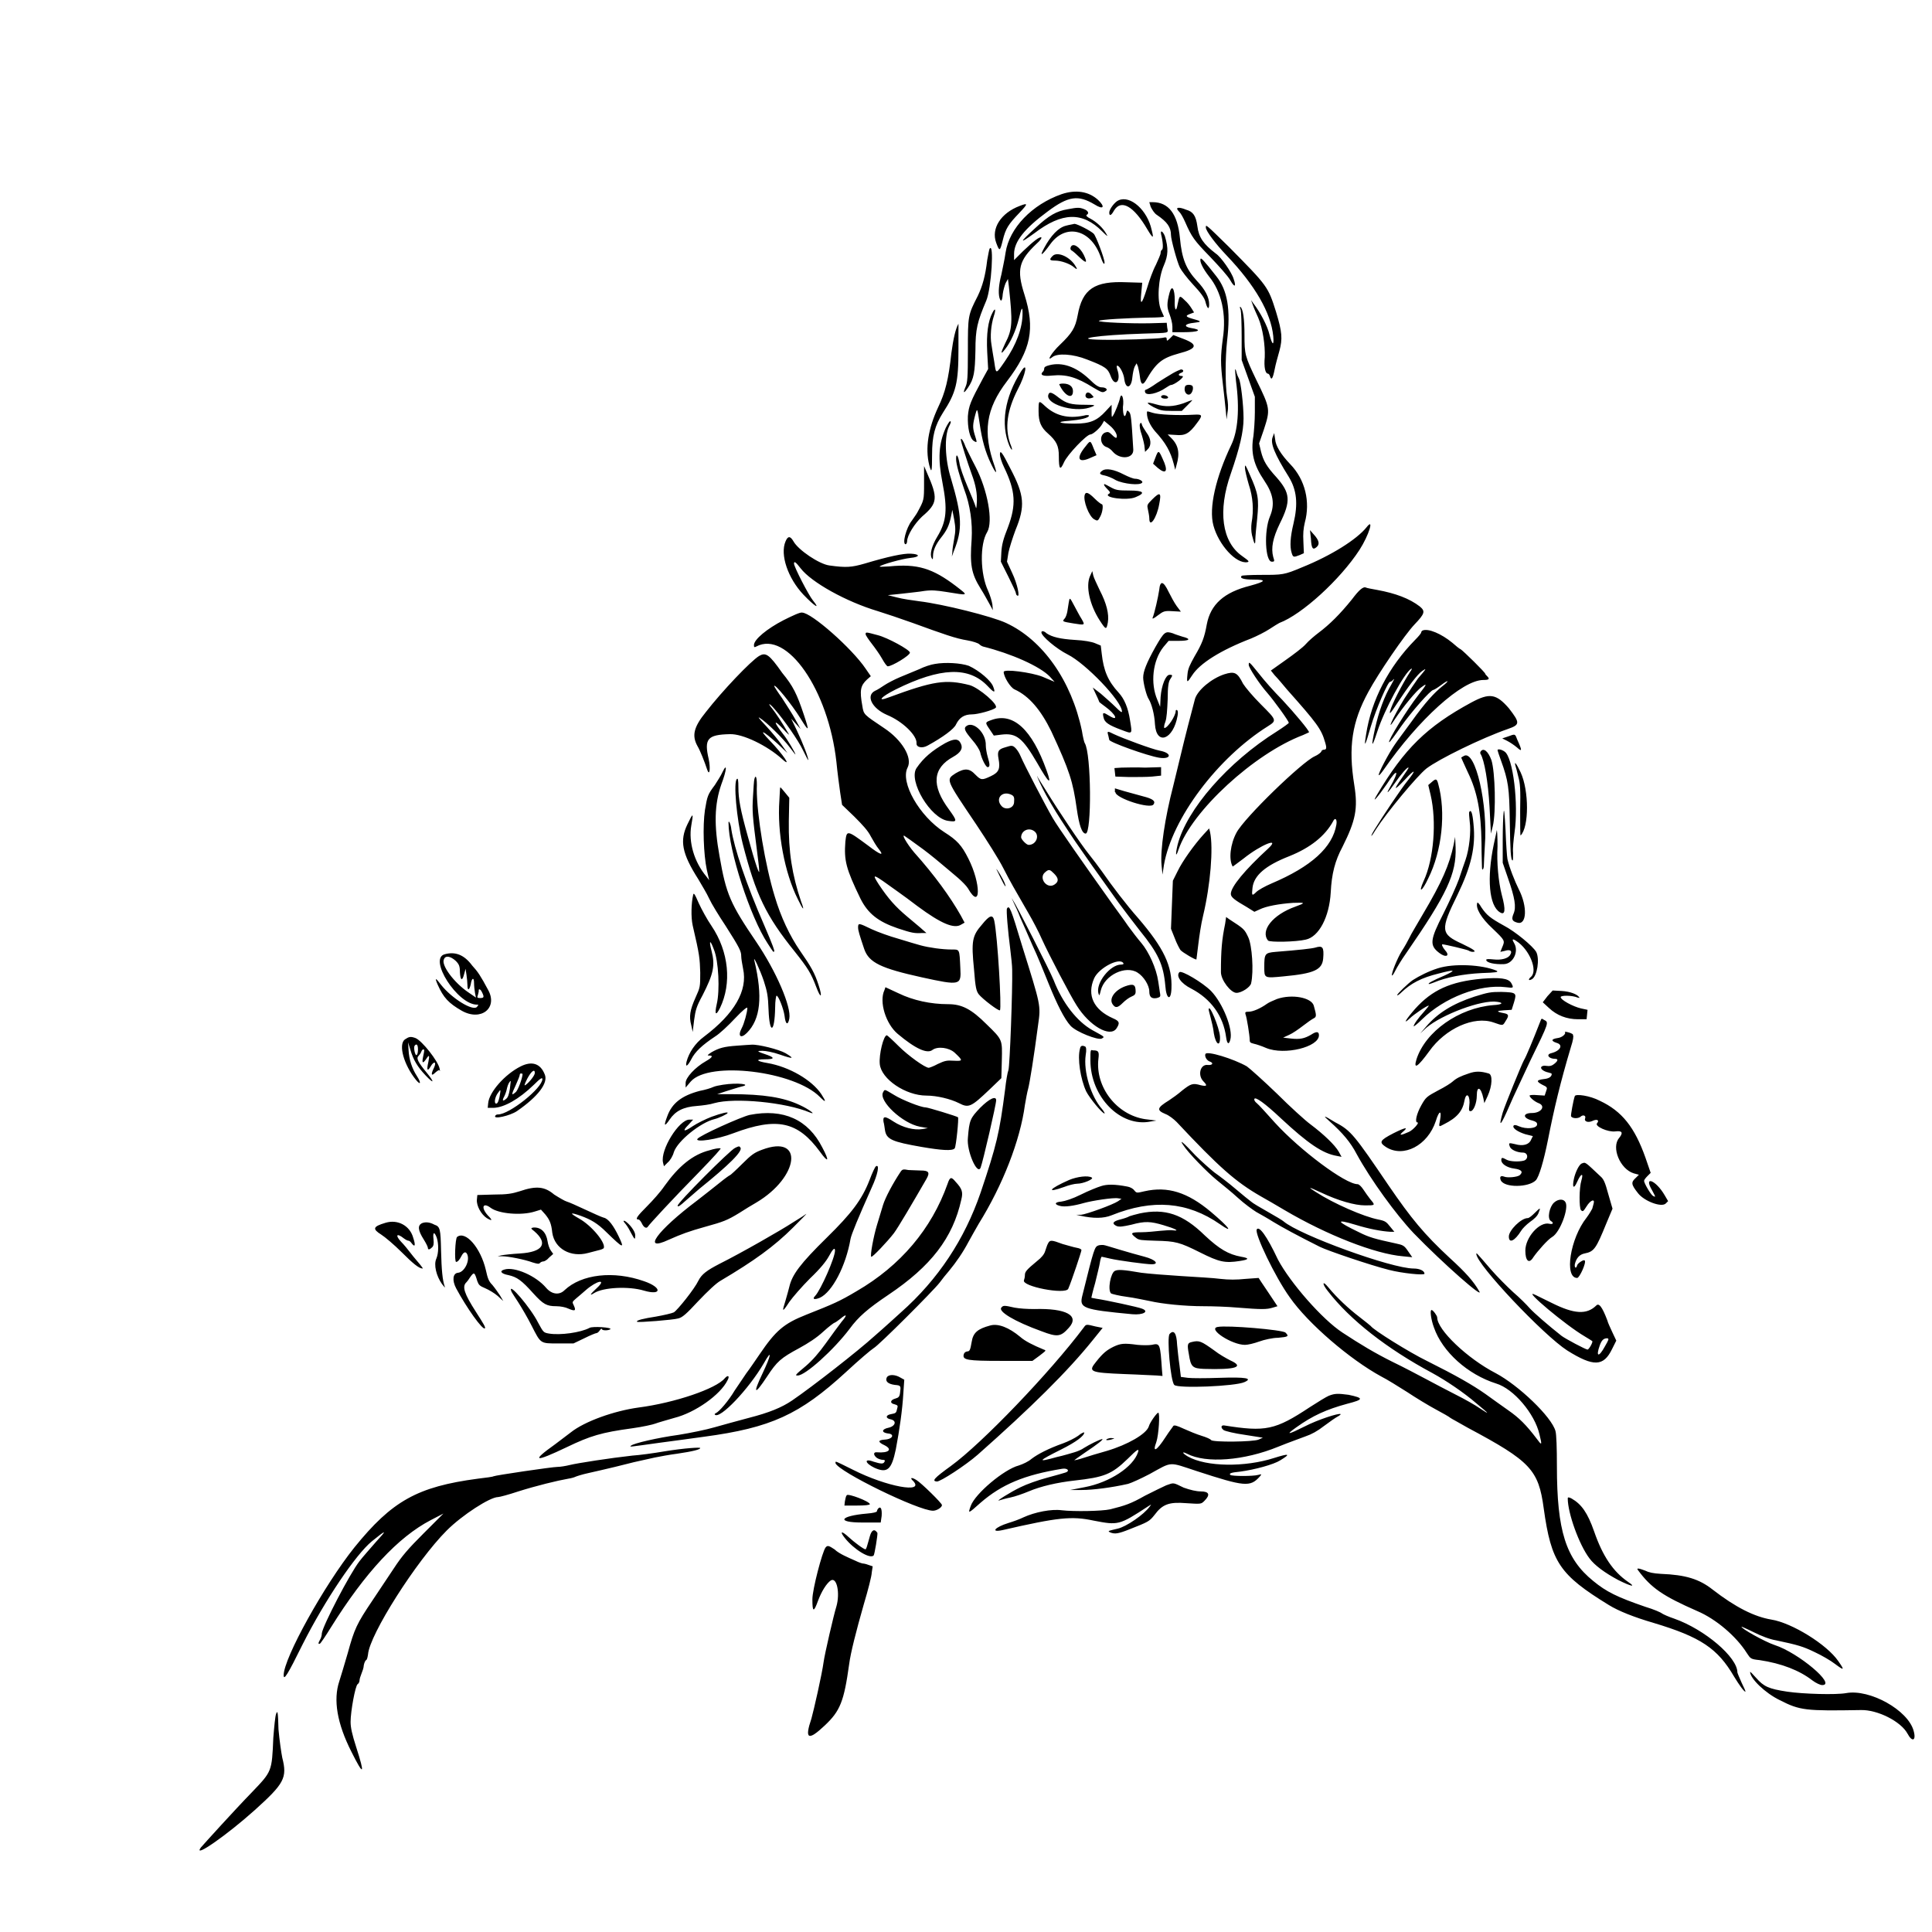 <?xml version="1.0" encoding="utf-8"?>
<!-- Generator: Adobe Illustrator 22.1.0, SVG Export Plug-In . SVG Version: 6.00 Build 0)  -->
<svg version="1.1" id="svg" xmlns="http://www.w3.org/2000/svg" xmlns:xlink="http://www.w3.org/1999/xlink" x="0px" y="0px"
	 viewBox="0 0 410 410" style="enable-background:new 0 0 410 410;" xml:space="preserve">
<g id="svgg">
	<path id="path0" d="M225.3,41.2c-6.3,2.2-11.1,7.2-11.9,12.4c-0.2,1.5-0.7,3.6-0.9,4.7c-0.5,1.9-0.7,3.7-0.4,4.9
		c0.3,1,0.6,0.7,0.7-0.8c0.1-0.8,0.4-1.8,0.6-2.3l0.5-0.9l0.2,1.6c0.8,7.6,0.8,9-0.8,12.1c-1,2.1-1,2.5,0,1.2c1.2-1.5,2.3-4,2.9-6.4
		c0.6-2.5,0.8-2.8,0.8-1.2c0,3.1-1.3,6.6-3.7,10.1c-2,2.9-1.9,2.9-2.3,0.2c-0.2-1.2-0.5-2.9-0.6-3.7c-0.3-1.7-0.1-4.1,0.5-6
		c0.5-1.5,0.3-1.9-0.3-0.7c-0.9,1.7-1.3,4.4-1.1,8.3l0.2,3.6l-1.1,2c-2.7,5-3,5.8-3.2,8c-0.1,2.4,0.4,4.8,1.3,5.3
		c0.7,0.4,0.7,0.4,0.1-1.5c-0.4-1.4-0.4-2,0.2-4.2c0.4-1.4,0.4-1.3,0.9,2c0.5,3.5,1.2,6,2.4,8.5c1,2.1,1.4,2.4,0.8,0.6
		c-2.6-7.3-1.9-12.2,2.6-18.1c5.1-6.7,6-11.1,3.7-18.4c-1.7-5.3-1.2-7.2,2.6-10.8c0.7-0.6,1.1-1.2,1-1.3c-0.3-0.3-1.7,0.8-3.9,2.9
		l-1.9,1.9v-1.3c0-2.6,2.2-5.4,7.1-9c4.4-3.3,6.5-3.6,10-1.5c1.9,1.2,2.3,0.5,0.7-1C231,40.6,228.3,40.2,225.3,41.2 M237.4,42.5
		c-0.8,0.3-2,1.9-2,2.6c0,0.8,0.4,0.7,1-0.4c1.5-2.5,4.2-1,7.1,4c1.2,2,1.4,2,0.9,0.1C243.5,44.6,239.9,41.4,237.4,42.5 M244.2,43.9
		c0.3,0.6,0.8,1.4,1.3,1.7c2.2,1.5,3,2.6,3,4.3c0,0.9,1.3,5.7,1.9,6.9c0.3,0.6,1.5,2.2,2.8,3.6c1.6,1.7,2.4,2.8,2.6,3.6
		c0.4,1.6,0.8,1.8,0.8,0.6c0-1.5-0.8-3.1-2.6-5c-2.3-2.5-3.2-4.7-3.6-9.1c-0.5-5.1-2.4-7.6-5.8-7.6l-0.7,0L244.2,43.9 M216.4,43.7
		c-4,1.5-6.1,4.8-5,7.8c0.7,1.9,0.8,1.9,1.4-0.5c0.6-2.5,1.2-3.4,3.5-5.8C218.2,43.2,218.2,43,216.4,43.7 M226.6,44.4
		c-2.4,0.4-4,1.3-6.9,4c-3.4,3.1-3.5,3.5-0.2,1.1c5.9-4.5,10.2-4.6,14.4-0.4c1.2,1.2,1.3,1.2,0.8,0.4c-0.7-1.2-2-2.4-3.3-3.1
		c-0.6-0.3-1-0.6-0.8-0.8c0.6-0.3,0.3-0.9-0.5-1.2C229.1,44,228.7,44,226.6,44.4 M249.8,44.3c0,0.1,0.2,0.4,0.5,0.7
		c0.3,0.3,0.8,1.2,1.2,2.1c1.4,3.2,1.9,3.9,5.3,7.4c2,2.1,3.8,4.1,4.3,5c0.9,1.6,1.3,1.4,0.7-0.3c-0.4-1.4-2.7-4.7-3.8-5.4
		c-2.6-2-3.6-3.4-3.9-5.8c-0.3-2.2-0.9-3.1-2.4-3.5C250.5,44,249.8,44,249.8,44.3 M226.2,47.9c-1.6,0.4-3.2,2.1-4.6,4.7
		c-1.1,2-0.5,1.7,1.3-0.8c3.2-4.4,8.5-3.2,10.6,2.5c0.5,1.5,0.9,2.1,0.9,1.4c0-0.8-1.8-5.6-2.3-6.1c-0.6-0.6-3.5-2.1-4.1-2.1
		C227.7,47.6,226.9,47.7,226.2,47.9 M255.9,48.3c0,0.7,2.1,3.5,4.4,5.9c6.1,6.4,9.4,12.2,9.9,17.1c0.2,2.2-0.2,2-0.8-0.3
		c-0.4-1.8-2-4.8-3.4-6.6l-0.5-0.7l0.4,1.1c0.2,0.6,0.7,1.7,1.1,2.6c1,2.3,1.5,5.9,1.4,8.4c-0.2,2.1,0.1,3.5,0.7,3.5
		c0.1,0,0.3,0.2,0.4,0.5c0.3,1,0.6,0.6,1-1.4c0.2-1.1,0.7-2.8,1-3.9c0.7-2.6,0.6-4-0.7-8.3c-1.7-5.4-1.8-5.5-10-13.8
		C255.7,47.4,255.9,47.6,255.9,48.3 M246.4,49.7c0.4,1.6,0.5,3.1,0.2,3.3c-0.2,0.1-0.3,0.4-0.3,0.7c0,0.3-0.5,1.4-1,2.5
		c-0.6,1.1-1.4,3.3-1.9,5c-1.1,3.5-1.5,3.8-1.2,0.9l0.2-2.1l-3.3-0.1c-6.8-0.3-9.4,1.4-10.4,7c-0.5,2.7-1.2,3.8-3.8,6.3
		c-1.6,1.5-3,3.7-1.6,2.6c1.1-0.9,4.4-0.7,7.4,0.5c3.9,1.5,4.4,1.9,5,3.5c0.9,2.5,2.3,1.1,1.4-1.4c-0.1-0.4-0.2-0.8,0-0.8
		c0.5,0,1.4,1.7,1.5,2.9c0.3,2.2,1.5,1.9,1.7-0.4c0.1-0.9,0.3-1.9,0.5-2.3l0.4-0.7l0.3,0.7c0.1,0.4,0.3,1.3,0.4,2.1
		c0.2,1.7,0.6,2,1.3,0.8c2.2-3.8,3.4-4.7,7-5.7c3.9-1,4.1-1.9,0.9-3.1l-2.1-0.8l-0.7,0.7c-0.6,0.6-0.7,0.6-0.7,0.2
		c0-0.4-0.1-0.5-0.9-0.3c-0.9,0.2-9.4,0.5-12.9,0.4c-6.7-0.1-0.9-1,8.8-1.3c5.9-0.2,5.3,0,5.1-1.3l-0.1-1l-3.4,0.1
		c-4,0.1-11.2-0.2-11-0.5c0.2-0.3,6.1-0.6,10.5-0.7c1.8,0,3.3-0.1,3.3-0.2s-0.3-0.7-0.6-1.4c-0.9-2-0.6-6.8,0.6-9.5
		c0.9-2.1,1-3.6,0.2-6.2C246.8,49.1,246.2,48.7,246.4,49.7 M227.2,52.5c-0.1,0.3,0,0.6,0.3,0.7c0.3,0.2,1,0.8,1.7,1.5
		c1.4,1.3,1.6,1.1,0.8-0.6C229.1,52.3,227.6,51.4,227.2,52.5 M210,52.8c-0.1,0.2-0.3,1.3-0.5,2.4c-0.4,3.4-1,5.5-2,7.6
		c-2.1,4.1-2.1,4.2-2.1,11.6c0,5.8-0.1,6.8-0.5,7.7c-0.6,1.4-0.4,1.5,0.5,0.2c1.3-1.9,1.5-3.3,1.6-7.9c0-4.6,0.4-6.1,2.3-10.6
		C210.4,61.2,211,51.2,210,52.8 M223.4,54.3c-0.8,0.8-0.7,1,0.5,1c1.3,0,3.2,0.7,4,1.4c0.8,0.7,0.8,0.4,0.1-0.6
		C226.7,54.3,224.3,53.4,223.4,54.3 M254.8,54.9c-0.3,0.5,0.4,2,1.8,3.8c2.6,3.2,3.7,7.9,2.9,13.2c-0.5,3.8-0.5,5.2,0,9.5
		c0.2,1.8,0.5,4.3,0.6,5.5l0.2,2.1l0.2-1.5c0.2-1,0.1-2.1-0.1-3.3c-0.4-2.4-0.4-8.2,0-11.8c0.8-6.8,0.1-10.8-2.3-13.8
		C255.6,55.4,254.9,54.7,254.8,54.9 M248.2,62.1c-0.6,2.3-0.6,3.1,0,4.6c0.3,0.8,0.6,1.9,0.6,2.6v1.2l2.2,0c3.5,0,4.3-0.5,1.7-0.9
		c-1.6-0.3-1.3-0.9,0.7-1.1c1.7-0.2,1.7-0.3-0.5-0.9c-1.3-0.4-1.4-0.6-0.3-1l0.8-0.3l-0.5-0.8c-0.3-0.5-0.9-1.3-1.5-1.8
		c-1.1-1.1-1.1-1-1.5,0.9c-0.3,1.8-0.7,1.2-0.6-0.9C249.3,61.3,248.7,60.3,248.2,62.1 M263.3,65.8c0.1,0.4,0.2,3,0.2,5.7l0,4.9
		l1.4,3.9l1.4,3.9l0,3.3c0,1.8-0.2,4.1-0.3,5c-0.6,3.5,0,6.1,2.3,9.5c1.9,2.8,2.3,5,1.2,7.6c-1.3,3.1-1,9.6,0.4,9.6
		c0.6,0,0.6-0.1,0.3-1c-0.5-1.9-0.1-4,1.4-7.1c2.4-4.8,2.2-6.5-0.7-9.8c-2.1-2.3-2.8-3.5-3.3-5.5l-0.4-1.7l1-2.9
		c1.4-4.3,1.4-4.5-1.6-10.6c-2.4-5-2.5-5.4-2.5-9.5c0-3.4-0.3-5.6-0.9-6C263.1,65.1,263.1,65.3,263.3,65.8 M203.3,68.9
		c-0.5,0.9-1,3-1.4,6c-0.6,5.6-1.3,8.4-2.8,11.5c-2.1,4.5-2.8,8.7-1.9,12.3c0.5,1.9,0.6,1.4,0.6-2.2c0-4,0.6-6.2,2.3-8.9
		c2.8-4.3,3.3-6.3,3.3-13.5c0-3,0-5.4,0-5.4S203.4,68.7,203.3,68.9 M222.7,77.5c-0.8,0.2-1.1,0.4-1.1,0.7c0,0.2-0.1,0.6-0.3,0.7
		c-0.7,0.7,0.1,1,1.9,0.8c3.1-0.3,5.2,0.3,8.9,2.6c1.7,1,1.9,1.1,2.5,0.7c0.6-0.3,0.1-0.8-0.8-0.8c-0.6,0-1.3-0.4-2.7-1.8
		C228.3,77.8,225.4,76.8,222.7,77.5 M216.7,78.8c-3.5,5.5-4.4,11.2-2.5,15.8c0.6,1.3,0.8,1,0.2-0.4c-1.2-3.4-0.7-7.1,1.6-11.6
		C217.7,79.4,218.2,76.5,216.7,78.8 M262.1,78.5c0,0.2,0.1,1.3,0.2,2.4c0.8,5.9,0.4,10.6-1,13.5c-3.3,6.9-4.8,13.4-3.8,17.1
		c1.1,4.1,4.8,8.2,7.2,7.8c0.5-0.1,0.3-0.3-1.1-1.3c-4.3-3-5.2-9.6-2.4-17.5c1.9-5.5,2.7-8.9,2.7-11.7c0-2.9-0.6-7.9-1-8.5
		c-0.1-0.2-0.4-0.8-0.5-1.3C262.3,78.5,262.1,78.2,262.1,78.5 M248.9,79.2c-0.7,0.4-2.3,1.4-3.4,2.1c-1.1,0.8-2.2,1.4-2.3,1.4
		c-0.2,0-0.3,0.2-0.2,0.5c0.2,0.9,2.7,0.3,4.4-0.9c0.5-0.3,0.9-0.6,1.1-0.6c0.7,0,3.1-1.8,2.4-1.9c-0.9,0-1-0.4-0.2-0.7
		c0.6-0.2,0.5-0.7-0.1-0.7C250.3,78.5,249.6,78.8,248.9,79.2 M224.8,81.6c1.1,2.4,2.9,3.3,2.9,1.4c0-1-0.8-1.6-2.1-1.6
		C225.1,81.4,224.7,81.5,224.8,81.6 M251.5,82c-0.5,1.4,0.9,2.5,1.5,1.1c0.2-0.4,0.2-0.9,0.1-1.1C253,81.6,251.7,81.5,251.5,82
		 M222.5,83.7c-0.8,2,5.3,3.9,8.7,2.8c1.5-0.5,1.4-0.6-0.9-0.6c-3.1,0-4-0.3-5.6-1.5C223.2,83.2,222.7,83.1,222.5,83.7 M230.4,83.7
		c-0.2,0.6,0.3,1,1.1,0.8c0.7-0.2,0.7-0.2,0.2-0.7C231.2,83.2,230.6,83.1,230.4,83.7 M237.7,84.4c-0.2,1-1.1,3.2-1.5,3.8
		c-0.3,0.5-0.3,0.3-0.3-0.9l0-1.4l-1.2,1.3c-1.9,2.1-3.4,2.7-6.6,2.7c-3.4,0-4.2-0.4-1.2-0.6c2.3-0.2,4.2-0.6,4.2-1.1
		c0-0.1-0.5-0.2-1.1,0c-3.4,0.7-6,0-8.2-2c-1.4-1.3-1.4-1.3-1.4,1.1c0,2.2,0.5,3.4,2,4.7c1.8,1.6,2.3,2.6,2.3,4.8
		c0,2.9,0.3,3.1,1.1,1.3c0.7-1.6,4.8-5.9,5.6-5.9c0.5,0,2-1.3,2.5-2.2l0.4-0.7l1.2,1c1.1,0.9,1.8,2.2,1.4,2.6
		c-0.1,0.1-0.5-0.2-0.9-0.6c-0.7-0.7-0.9-0.7-1.5-0.5c-1.3,0.6-1,2.7,0.4,3.1c0.3,0.1,0.9,0.5,1.2,0.9c1.5,1.8,4.5,1.6,4.4-0.4
		c-0.4-6.8-0.5-7.6-0.9-8c-0.4-0.4-0.4-0.4-0.6,0.3c-0.3,1.2-0.7,0.5-0.7-1.3C238.6,84.5,238,83.2,237.7,84.4 M246.5,84
		c-0.3,0.3,0.1,0.6,0.8,0.6c0.4,0,0.6-0.1,0.6-0.3C247.7,83.9,246.8,83.7,246.5,84 M251.1,85.6c-2.1,0.7-3.8,0.8-5.8,0.2
		c-2.1-0.6-2.3-0.4-0.5,0.6c1.4,0.7,1.9,0.8,3.8,0.8h2.2L252,86c0.6-0.6,1.1-1.1,1-1.1C252.9,84.9,252.1,85.2,251.1,85.6
		 M243.4,87.7c0,1.2,0.7,2.6,1.7,3.8c2.3,2.5,3.3,4.3,4,7l0.3,1.2l0.3-1.1c0.7-2.4,0.4-4.1-1.1-5.6l-0.8-0.8l1.7,0.1
		c2,0.2,2.9-0.3,4.5-2.5c1.3-1.7,1.2-1.9-0.6-1.8c-3.4,0.2-7.6,0-8.8-0.4C243.3,87.2,243.4,87.2,243.4,87.7 M200.7,90.8
		c-1.5,3.4-1.7,6.5-0.7,11.6c1.1,5.7,0.9,8.2-1.1,11.5c-1.2,2-1.6,3.7-1.2,4.5c0.2,0.4,0.3,0.4,0.3-0.4c0-1.2,0.6-2.5,1.7-3.9
		c1.2-1.5,1.7-2.5,2.1-4.4l0.3-1.5l0.4,2.1c0.3,1.7,0.3,2.4,0,4c-0.2,1.1-0.4,2.3-0.4,2.9l-0.1,0.9l0.4-1.1
		c1.9-4.7,1.8-7.4-0.6-15.5c-1.3-4.1-1.4-9-0.4-11c0.4-0.8,0.5-1.1,0.2-1.1C201.5,89.4,201.1,90,200.7,90.8 M241.9,90
		c-0.1,0.3,0,1.2,0.4,2.3c0.3,1,0.6,2.2,0.6,2.7l0.1,0.9l0.6-0.6c0.8-0.8,0.7-2.2-0.3-3.5c-0.3-0.5-0.8-1.2-0.9-1.5
		C242.2,89.6,242.1,89.6,241.9,90 M270.1,92.7c-0.6,1.3,0.4,3.7,3.4,8.5c1.7,2.8,2,5.7,1,9.9c-0.7,2.9-0.8,4.9-0.4,6.2
		c0.3,1,0.4,1,1.7,0.5l0.9-0.4l-0.1-2.4c-0.1-1.8,0-2.8,0.3-4.1c1.2-4.4,0.1-9.1-3.1-12.4c-2-2.1-3.1-3.9-3.2-5.3l-0.2-1.3
		L270.1,92.7 M203.9,93.3c0,0.4,1.4,4.8,2.3,7.3c0.9,2.4,1.2,4.2,1.1,6c-0.1,1.4-0.1,1.5-0.3,0.8c-0.1-0.4-0.9-2.3-1.7-4.2
		c-0.8-1.9-1.6-4.1-1.7-5c-0.3-1.6-0.7-2.1-0.7-0.8c0,1.1,0.7,3.5,1.7,6.4c1.3,3.4,1.8,7.2,1.6,10.6c-0.4,5.4-0.1,7.3,1.9,10.5
		c0.7,1.1,1.5,2.6,1.9,3.3l0.7,1.3l-0.1-1.2c-0.1-0.7-0.5-2-0.9-2.9c-1.7-3.6-1.8-9.9-0.2-12.5c1.3-2.2,0.1-8.9-2.5-13.9
		c-0.9-1.7-1.8-3.6-2.1-4.2C204.4,93.4,203.9,92.8,203.9,93.3 M230.4,94.7c-2,2.4-1.7,3.6,0.7,2.6l1.6-0.7l-0.6-1.4
		C231.4,93.4,231.4,93.4,230.4,94.7 M212.2,96.5c0,0.4,0.4,1.7,0.9,2.7c2.4,5,2.6,7.9,0.8,12.7c-1,2.5-1.3,3.7-1.4,5.3l-0.1,2
		l1.6,3.2c0.9,1.8,1.6,3.3,1.6,3.5s0.1,0.4,0.3,0.5c0.6,0.4,0-2.5-1.1-4.8l-1.1-2.4l0.3-1.9c0.2-1,0.9-3.2,1.5-4.8
		c2.1-5.1,1.9-7.4-1.1-13.1C212.6,95.8,212.2,95.4,212.2,96.5 M245.2,97.1l-0.5,1.3l1,0.9c1.8,1.5,2.3,0.7,1-2
		C245.9,95.5,245.8,95.5,245.2,97.1 M264.2,99.3c0,0.5,0.4,2.1,0.8,3.5c0.9,2.7,1.1,5.4,0.6,8.2c-0.1,0.7-0.1,1.8,0.1,2.6
		c0.5,2,0.7,2.2,0.7,0.9c0-0.6,0.2-2.7,0.4-4.5c0.4-4.2,0.2-5.3-1.5-9.1C264.3,98.6,264.2,98.4,264.2,99.3 M196.1,102.5
		c0,3.7,0,3.6-1.4,6.2c-0.2,0.4-0.8,1.2-1.2,1.8c-1.2,1.5-2.1,5-1.3,5c0.1,0,0.3-0.3,0.3-0.6c0-1.3,1.6-3.8,3.2-5.3
		c3.3-2.8,3.4-3.9,1-9.3l-0.6-1.4L196.1,102.5 M233.9,99.9c-0.7,0.5-0.6,0.8,0.5,1c0.5,0.1,1.6,0.5,2.4,1c1.6,0.8,5.2,1.2,5.6,0.5
		c0.2-0.3-0.7-0.8-1.5-0.8c-0.4,0-1.4-0.4-2.4-0.9C236.4,99.6,234.7,99.3,233.9,99.9 M234.3,102.9c0,0.1,0.3,0.5,0.7,0.9
		c0.6,0.6,0.7,0.8,0.3,1c-1.3,0.8,3.9,1.5,5.7,0.7c2.2-0.9,1.7-1.4-1.3-1.4c-2.5,0-2.9-0.1-4-0.7
		C234.4,102.7,234.3,102.6,234.3,102.9 M230.2,105c-0.4,1.2,0.9,4.6,2,5.2c0.7,0.4,0.8,0.4,1.3-0.6c0.5-0.9,0.7-2.6,0.3-2.6
		c-0.1,0-0.8-0.5-1.5-1.2C231,104.5,230.4,104.3,230.2,105 M244.5,106c-1.1,1.1-1.1,1.2-0.9,2.1c0.1,0.5,0.3,1.4,0.3,1.9
		c0,2.2,1.6-0.1,2.1-3C246.5,104.5,246.2,104.3,244.5,106 M290,111.9c-2.1,2.6-7.5,6-13.7,8.5c-3.8,1.6-4.1,1.6-8.7,1.6
		c-2.2,0-4,0.1-4.1,0.2c-0.5,0.5,0.4,0.8,2.5,0.8c2.9,0,2.6,0.4-0.7,1.3c-5.6,1.4-8.4,4-9.2,8.2c-0.5,2.8-1,4.1-2.6,6.8
		c-1,1.8-1.4,2.6-1.5,3.8c-0.2,1.9-0.1,1.9,1,0.2c1.6-2.5,6-5.3,12.5-7.8c1.2-0.5,3-1.4,3.9-2c0.9-0.6,1.9-1.2,2.1-1.3
		c4.8-1.8,12.9-9.2,17-15.5C290.5,113.6,291.7,109.7,290,111.9 M278.2,114.3c0.1,2.1,0.4,2.5,1.2,1.8c0.7-0.6,0.6-1.4-0.7-2.8
		l-0.7-0.8L278.2,114.3 M166.7,114.9c-1.2,2.8,0.5,7.8,3.8,11.3c2.4,2.5,3.7,3.3,2,1.2c-0.9-1.1-4-7.1-4-7.8c0-0.6,0.4-0.3,1.4,1
		c2.3,3,9.7,7.1,16.4,9.1c1.6,0.5,4.9,1.6,7.4,2.5c6.6,2.4,9.1,3.3,11.6,3.7c1.2,0.2,2.3,0.6,2.5,0.8s0.5,0.4,0.8,0.5
		c6,1.5,12.1,4.2,14.2,6.4l1,1.1l-2.6-1.1c-2.3-0.9-8.2-1.7-8.2-1c0,1,1.4,3.3,2.3,3.7c3.1,1.4,5.6,4.4,7.8,8.9
		c3.9,8.4,4.6,10.7,5.4,16.4c0.5,3.5,1.1,5.3,1.9,5.3c1.3,0,1.2-17-0.2-19.2c-0.1-0.1-0.4-1.3-0.6-2.6c-2.2-10.6-8.3-19.3-16.1-22.9
		c-3-1.4-13.4-4-18.4-4.6c-1.5-0.2-3.6-0.5-4.7-0.8l-2-0.5l2.9-0.3c1.6-0.2,3.8-0.4,4.9-0.6c1.5-0.2,2.6-0.1,4.5,0.2
		c5,0.8,4.9,0.9,2.2-1.2c-5-3.8-8.2-4.8-14.2-4.2c-1.5,0.1-2.2,0.1-2,0c0.4-0.4,4.7-1.6,6.5-1.8c2.1-0.2,2.1-0.8,0.1-0.9
		c-1.5-0.1-4.8,0.6-9.8,2.1c-2.8,0.8-3.9,0.9-7.5,0.4c-2.2-0.3-6.6-3.3-7.6-5.1C167.7,113.7,167.2,113.7,166.7,114.9 M231.3,122.3
		c-0.9,2.1-0.1,6,2.1,9.4c1.3,2,1.4,2,1.7,0.4c0.3-1.8-0.3-4.1-1.7-6.8c-0.6-1.3-1.3-2.7-1.4-3.2l-0.2-0.9L231.3,122.3 M246,125.2
		c-0.2,1.4-1,5-1.4,5.9c-0.1,0.3,0.2,0.2,1.1-0.5c1.2-0.9,1.4-1,3.1-0.9l1.8,0.1l-0.9-1.2c-0.5-0.7-1.2-2-1.7-3
		C246.9,123.3,246.2,123.1,246,125.2 M286.9,127.2c-2.5,3.1-4.7,5.3-7.1,7.1c-0.8,0.6-2.1,1.7-2.7,2.4s-2.6,2.2-4.3,3.4l-3.1,2.2
		l0.8,1c0.5,0.5,1.7,1.9,2.6,3c6.4,7.2,7.3,8.4,8.1,11.2c0.4,1.3,0.3,1.6-0.3,1.6c-0.2,0-0.5,0.2-0.5,0.4c-0.1,0.2-0.7,0.7-1.4,1
		c-2.7,1.2-14.9,13-16.6,16.2c-1.3,2.4-1.7,5.7-0.8,7.2c0,0,1-0.7,2.3-1.7c3.6-2.9,8-4.7,5.2-2.1c-4.9,4.5-7.9,8.1-7.9,9.6
		c0,0.7,0.8,1.3,3.4,2.8l1.6,1l1.1-0.5c1.4-0.7,4.2-1.2,7.1-1.4c2.7-0.1,2.7,0,0.5,0.8c-4.8,1.7-7.5,5.1-5.8,7.2
		c0.4,0.4,5.9,0.3,8-0.2c2.8-0.6,5-4.8,5.3-10c0.2-4,0.9-6.7,2.5-9.7c2.8-5.6,3.3-8.1,2.5-13.1c-1.3-8.1-0.5-13.4,3-19.8
		c2.1-3.9,7.7-12.1,9.8-14.3c2.2-2.3,2.3-2.8,1.1-3.8c-2.2-1.7-5.2-2.8-9-3.5c-1.1-0.2-2.2-0.4-2.4-0.5
		C289.3,124.4,288.4,125.2,286.9,127.2 M226.8,127.9c-0.1,0.5-0.2,1.4-0.3,1.9c-0.1,0.5-0.3,1.2-0.6,1.5c-0.5,0.6-0.5,0.6,1.9,1
		c2.5,0.4,2.5,0.4,1.7-1c-0.4-0.6-1-1.8-1.5-2.7C227,126.7,227,126.7,226.8,127.9 M166.3,131.6c-3.5,1.8-6.3,4.1-6.3,5.3
		c0,0.5,0.1,0.5,0.5,0.3c6.5-3.5,15.3,9.2,17,24.5c0.2,2.1,0.6,5.1,0.8,6.5l0.4,2.6l2.6,2.5c1.8,1.8,2.9,3,3.5,4.2
		c0.5,0.9,1.2,2.1,1.7,2.7c1.2,1.5,0.4,1.3-2.2-0.7c-4.6-3.4-4.6-3.4-4.9-0.9c-0.3,4,0.1,5.7,3.2,12.1c1.6,3.2,3.8,4.9,7.9,6.3
		c3,1,3.6,1.1,5.2,1l0.9,0l-0.8-0.7c-0.4-0.4-1.9-1.6-3.3-2.8c-2.5-2.1-4-3.8-6-6.8c-1.6-2.5-1.4-2.4,4,1.5c1,0.7,2.9,2.1,4.2,3.1
		c5,3.7,7.8,4.9,9.3,3.9l0.7-0.4l-0.8-1.5c-2.2-3.9-5.6-8.6-9.9-13.4c-1.6-1.9-2.9-4.2-1.9-3.4c0.3,0.2,1.6,1.1,2.8,2
		c1.3,0.9,3.3,2.5,4.6,3.6c1.3,1.1,3,2.5,3.8,3.2c0.8,0.7,1.8,1.7,2.1,2.2c2.8,4.9,2.8-1,0.1-6.3c-1.4-2.8-2.4-3.9-5.1-5.6
		c-5.3-3.4-9.4-10.6-7.8-13.7c1.1-2.1-1.2-5.9-5-8.4c-4.3-2.9-4.3-2.8-4.6-4.7c-0.6-3.3-0.4-4.3,1-5.6l0.8-0.7l-1.1-1.6
		c-2.9-4.3-11.5-11.9-13.5-11.9C169.8,129.9,168.1,130.7,166.3,131.6 M301.9,133.8c-0.2,0.1-0.3,0.3-0.3,0.4c0,0.2-0.6,0.9-1.3,1.6
		c-5.6,5.7-9.3,12.8-10.4,20.1c-0.5,3-0.2,2.5,1-1.7c1.1-3.7,3.7-9.7,4.1-9.5c0.1,0,0.5-0.2,0.7-0.5c0.3-0.3,0.1,0.1-0.4,1
		c-1.5,2.5-2.7,5.8-3.5,9.4c-0.9,4.1-0.7,4.3,0.5,0.6c1.5-4.6,5.7-12.4,7.2-13.3c0.2-0.1,0.1,0.2-0.2,0.6c-1.7,2.6-4,7.1-4.3,8.4
		c-0.2,0.8,0.1,0.5,1.4-1.5c2.5-3.8,4.4-6.3,5.4-7c1-0.7,1-0.6-0.9,1.6c-0.5,0.7-1.8,2.6-2.9,4.3c-2.5,4.1-4,7.5-1.9,4.2
		c1.6-2.4,4.5-6,5.6-6.7c1.2-0.9,1.2-0.7-0.7,1.7c-2.5,3.2-6.5,9.7-6.2,10c0.1,0.1,1.2-1.4,2.5-3.3c2.2-3.1,6.3-7.8,6.9-7.8
		c0.1,0,0.8-0.4,1.6-1c1.7-1.3,1.9-1,0.2,0.3c-1.6,1.3-3.5,3.3-6.5,7.5c-1.3,1.8-2.9,3.9-3.5,4.8c-1.2,1.7-3.6,6.2-3.4,6.5
		c0.1,0.1,0.5-0.4,1-1.1c7.4-10.7,16.7-19.1,21.2-19.1c1.2,0,1.4-0.2,0.8-0.8c-0.2-0.2-0.4-0.4-0.4-0.5c0-0.3-4.6-4.8-5.2-5.2
		c-0.3-0.1-1.1-0.8-1.8-1.4C305.9,134.5,303.1,133.3,301.9,133.8 M221,134.2c0,0.8,3.2,3.5,5.6,4.7c3.8,1.9,11.5,9.9,11.5,12.1
		c0,0.3-0.4,0-1.4-1c-0.8-0.8-2.2-2-3.1-2.8l-1.7-1.3l0.7,1.5c0.4,0.8,0.7,1.6,0.7,1.6s0.6,0.5,1.3,1c2.2,1.6,2.9,3.2,0.8,1.9
		c-1.3-0.8-1.5-0.8-1.2,0.4c0.2,1,1.1,1.6,3.8,2.6c2.4,0.9,2.3,1,1.8-2.1c-0.4-2.6-1.2-4.5-2.4-5.8c-2.3-2.5-3.2-4.7-3.6-8.3
		l-0.2-1.7l-1.2-0.5c-0.7-0.3-2.3-0.6-4.3-0.7c-3.1-0.2-4.8-0.6-6-1.4C221.6,133.9,221,133.8,221,134.2 M183.7,134.6
		c0,0.2,0.6,1.1,1.3,2c0.7,0.9,1.7,2.3,2.2,3.2c0.5,0.9,1,1.6,1.2,1.6c0.9,0,4.7-2.3,4.7-2.9c0-0.6-4.8-3.2-6.8-3.7
		C183.7,134.1,183.7,134.1,183.7,134.6 M245.2,137.3c-1.9,3.4-2.6,5.2-2.6,6.5c0,1.1,0.7,3.9,1.2,4.6c0.6,1,1.2,3.2,1.3,5.3
		c0.3,4.6,3.9,3.3,4.8-1.8c0.1-0.6,0.1-1-0.1-1.2c-0.2-0.1-0.3,0-0.3,0.2c0,1-1.7,3.6-2.4,3.6c-0.1,0-0.1-0.6,0.2-1.3
		c0.3-0.8,0.4-2.5,0.5-4.8c0-2.8,0.2-3.7,0.5-4.2c0.6-0.9,0.6-1-0.1-1c-0.8,0-1.7,2.2-1.9,4.7l-0.1,2.1l-0.6-1.5
		c-1.5-3.5-1-8.3,1.3-11.2l1.1-1.3h2.1c2.4,0,2.8-0.4,0.8-0.9c-0.6-0.2-1.6-0.5-2-0.7C247.3,133.9,247.1,134,245.2,137.3
		 M161.1,139.2c-1.8,1.1-7.8,7.4-11.3,11.9c-2.6,3.2-3,5-1.8,7.2c0.6,1,1.5,3.3,2.1,5.1c0.5,1.4,0.7-0.4,0.3-2.3
		c-1-4.3-0.3-5.2,4.5-5.3c2.7-0.1,7.9,2.4,11.1,5.3c2.2,2,0.2-1-2.7-4c-2.5-2.6-1.4-2.1,1.8,0.8l2,1.9l-1.2-1.7
		c-0.6-0.9-2.1-2.7-3.3-4c-1.6-1.7-1.9-2.1-1.3-1.7c1.3,0.8,4.9,4.3,6.3,6.2c0.7,0.9,1.2,1.6,1.2,1.5c0-0.3-1.7-3.2-2.6-4.3
		c-2.1-2.7-2.1-3.3,0-1.1c0.9,1,1.4,1.4,1.2,1.1c-1.5-2.6-2.8-4.5-3.5-5.4c-1.1-1.3-0.7-1.3,0.5,0.1c2,2.3,5,6.6,6,8.7
		c0.6,1.2,1.1,2.2,1.1,2.1c0.2-0.2-1.2-3.8-2.4-6.3l-1.2-2.5l1,1.1l1,1.1l-1.1-2c-0.6-1.1-1.9-3.1-2.8-4.5c-1-1.4-1.7-2.5-1.7-2.6
		c0-0.7,3.7,3.8,5.6,6.9c1.8,2.9,1.9,2.8,0.7-0.8c-1.5-4.5-2.3-6.1-4.6-8.9C163.2,138.8,162.5,138.4,161.1,139.2 M198.4,140.9
		c-0.8,0.1-2.3,0.6-3.3,1.1c-1,0.4-2.9,1.2-4.1,1.7c-1.2,0.5-2.7,1.3-3.3,1.7c-0.6,0.4-1.5,1-2,1.2c-2,1-0.7,3.7,2.5,5.1
		c3.4,1.4,6.4,4.4,6.3,6c-0.1,0.9,1.2,1.2,2.4,0.5c3.1-1.7,5.6-3.5,6-4.5c0.7-1.4,1.7-2.1,3.4-2.1c1.2,0,4.5-0.9,5-1.4
		c0.7-0.6-3.5-4.2-5.5-4.8c-5.1-1.3-7.7-0.9-17.2,2.6c-2.6,1-1.7-0.1,1.5-1.7c9.5-4.7,15.5-4.9,19.5-0.7c1.4,1.5,1.7,1.5,1.2,0.2
		c-0.4-1.3-3-3.5-5.2-4.5C203.9,140.7,200.6,140.5,198.4,140.9 M265,141.1c0,0.6,2.3,4.1,3.9,5.9c1.4,1.6,4.6,6,4.6,6.4
		c0,0.1-1.1,0.9-2.5,1.8c-10.4,6.5-19.2,16.6-21.1,24.1c-0.5,2.1-0.4,2.8,0.2,1c2.8-8.2,16.1-20.4,26.4-24.3
		c0.7-0.3,1.3-0.6,1.3-0.6c0-0.4-3-4-5.7-6.9c-1.7-1.7-3.9-4.2-4.9-5.5C265.1,140.4,265,140.3,265,141.1 M259.8,143.1
		c-2.7,0.9-5.6,3.3-6.2,5.2c-0.8,3-2.2,8.4-3,11.8c-0.5,2-1.2,4.9-1.6,6.6c-1.8,6.9-2.8,13.7-2.5,16.9l0.2,2l0.3-2
		c1.7-9.9,11.4-22.8,22.1-29.5c1.9-1.2,1.8-1.3-1.5-4.6c-1.7-1.7-3.3-3.6-3.8-4.4C262.6,142.7,262,142.4,259.8,143.1 M312.2,149.1
		c-9.4,5.1-14.2,9.8-20,19.6c-1.3,2.2,0.3,0.3,2.1-2.3c2.3-3.6,2.8-3,0.6,0.8c-0.9,1.6-0.3,1,1.1-1c1.3-1.9,2.7-3.5,2.9-3.3
		c0.1,0.1-0.6,1-1.4,2.2c-1.9,2.7-1.7,2.8,0.6,0.4c2.2-2.4,2.6-2.3,0.6,0.2c-1.3,1.6-5.2,7.4-7.1,10.5c-1,1.7-0.6,1.5,0.4-0.2
		c2.3-3.6,8.7-11.3,10.7-12.9c2.6-2,11.8-6.5,17.3-8.4c2.6-0.9,2.6-1.3,0.2-4.4C317.5,147.2,316.1,147,312.2,149.1 M210.4,152.8
		c-1.4,0.5-1.4,0.5-0.3,2.1l0.8,1.2l1.6-0.2c3.2-0.4,4.5,0.7,7.6,6c2.5,4.4,3.2,4.9,2,1.6C219,154.8,215,151.1,210.4,152.8
		 M205.2,154c-0.8,0.5-0.5,1.1,1.1,3c0.9,1,1.6,2.2,1.7,2.6c0.3,1.4,1.2,3.2,1.6,3.2c0.5,0,0.5-0.6,0-2.2c-0.2-0.7-0.4-1.8-0.4-2.4
		C209.3,155.6,206.7,153.1,205.2,154 M235.2,156.1c0.1,0.5,0.2,0.9,0.2,0.9c0,0.5,8.1,3.4,10.6,3.8c2.6,0.4,2.8-1,0.1-1.5
		c-1.6-0.3-7.8-2.6-9.7-3.5C235,155.1,234.9,155.1,235.2,156.1 M320,156.3l-1.2,0.4l1,0.5c0.6,0.3,1.5,0.9,2.1,1.4
		c1.1,1,1.2,0.8,0.1-1.6C321.5,155.7,321.6,155.7,320,156.3 M200.6,157.7c-2.8,1.6-4.6,3.1-6.1,5.3c-1.8,2.7,3,10.7,6.7,11.2
		c2,0.3,2,0.1,0.2-2.4c-3.8-5.1-3.5-8.8,0.9-11.2c1.6-0.9,2.1-1.8,1.6-2.8C203.4,156.7,202.5,156.7,200.6,157.7 M213.3,158.6
		c-1.4,0.4-1.7,0.8-1.4,2.4c0.4,2.1,0.1,2.9-1.6,3.7c-1.9,0.9-2.1,0.9-3.3-0.3c-1.3-1.4-2.3-1.4-4.2-0.3c-2.1,1.4-2.2,1.1,4.4,10.9
		c2.2,3.3,4.8,7.4,5.7,9.2c1.7,3.3,2.2,4.1,5.3,9.5c1,1.7,2.3,4.2,2.9,5.6c1.5,3.3,6.1,12.1,7.4,14.1c2.7,4.3,7,6.8,8.4,4.9
		c0.8-1.2,0.7-1.6-0.7-2.2c-4.1-1.8-5.6-4.9-4-8.5c1-2.2,5.4-4.5,6.2-3.2c0.1,0.2-0.1,0.3-0.5,0.3c-2.3,0-5.4,3.9-4.8,6.1
		c0.2,0.6,0.2,0.6,0.5-0.6c0.8-3.3,5.3-5.4,7.8-3.8c1.3,0.8,2.5,2.7,2.5,4c0,1.2,0.5,1.6,1.6,1.4c0.7-0.2,0.8-0.3,0.7-0.9
		c-0.1-0.4-0.2-1.5-0.4-2.6c-0.4-2.8-2-6.3-3.6-8.2c-0.7-0.8-2-2.5-2.8-3.6c-0.8-1.2-2.3-3.2-3.3-4.6c-6.2-8.7-11.6-16.4-12.7-18.3
		c-1.4-2.4-6.1-11.4-6.8-13.1c-0.5-1.2-1.4-2.3-1.9-2.2C214.6,158.2,213.9,158.4,213.3,158.6 M317.8,159.2c0,0.1,0.3,1,0.7,2.1
		c1.6,4.4,1.8,5.9,1.9,13c0.1,6.2,0.2,8.3,0.6,8.3c0.1,0,0.1-0.7,0.1-1.6c-0.1-0.9,0.1-2.8,0.3-4.3c0.9-6-0.3-16-2.1-17.2
		C318.6,159,317.8,158.9,317.8,159.2 M314.2,159.5c-0.1,0.2-0.1,0.4,0,0.5c0.8,1.3,1.6,5.9,1.9,11.2l0.3,5.7l0.4-1.6
		c0.7-2.9,0.5-11.5-0.3-14C315.8,159.4,314.8,158.6,314.2,159.5 M310.7,160.4c-0.3,0.2-0.6,0.3-0.6,0.4c0,0,0.6,1.4,1.4,3.1
		c2,4.1,2.8,8.3,2.9,15c0,2.5,0.1,4.8,0.1,5.2c0,0.8,0.4,0.4,0.4-0.5c0-0.4,0.1-2.2,0.2-4C315.8,170.7,313.1,159.1,310.7,160.4
		 M321.6,162.5c0.1,0.3,0.4,1.4,0.6,2.3c0.4,1.4,0.5,2.7,0.4,7.2c0,3,0,5.4,0.1,5.3c1.8-1.8,1.8-9.5,0-13.4
		C321.8,162,321.3,161.4,321.6,162.5 M153.3,163.9c-0.3,0.7-1.1,1.9-1.6,2.7c-1.5,2-1.6,2.3-2.1,5.3c-0.5,3.4-0.3,9.4,0.4,12.7
		l0.5,2.2l-0.6-0.8c-2.6-3.1-3.8-7.3-3.2-10.8c0.5-2.8,0.4-2.8-0.8-0.3c-1.7,3.5-1.2,6.2,2.3,11.7c0.7,1.2,1.8,3,2.3,4.1
		c0.5,1.1,2.1,3.7,3.5,5.8c3,4.7,3.3,5.4,3.3,6.4c0,0.5,0.2,1.7,0.4,2.7c1,4.6-1.8,9.5-8.3,14.4c-1.9,1.4-3.2,3.4-3.7,5.3
		c-0.3,1.3,0.2,1,1-0.5c0.8-1.6,2.3-3,5-4.8c1-0.6,2.9-2.4,4.3-3.9c1.6-1.7,2.6-2.5,2.6-2.2c0,0.9-0.7,3.4-1.2,4.3
		c-0.9,1.7-0.2,2.3,1.1,1c2.9-2.9,3.4-7.7,1.6-15.3c-0.4-1.5,1.2,1.9,2,4.3c0.7,2.2,0.9,3.1,1,6.1c0.2,5.3,1.3,5,1.4-0.5
		c0-1.4,0.2-2.5,0.3-2.5c0.4,0,1.5,2.8,1.7,4.3c0.2,1.8,0.7,2.1,1,0.6c0.5-2.5-2.8-10.1-7-16.3c-5.5-8.1-6.4-10.1-7.8-18.2
		c-1.2-6.6-1.1-11,0.4-15.3C154.2,163.5,154.4,161.6,153.3,163.9 M238,162.9l-1.5,0.1l0.1,0.9l0.1,0.9l2.9,0.1c1.6,0,3.8,0,4.9-0.1
		l1.9-0.2v-0.9v-0.9l-3.4,0.1C241.1,162.8,238.8,162.9,238,162.9 M221.3,167.4c0.8,1.6,2.5,4.5,3.8,6.5c1.3,2,3,4.6,3.8,5.7
		c1.3,1.9,3.4,4.9,8.5,12c1.1,1.5,3.1,4.1,4.5,5.9c3.9,4.8,5,7.2,5.4,11.7c0.2,2.9,1.2,3.3,1.3,0.6c0.2-4.8-1.6-8.6-7.1-15
		c-2.4-2.7-5.6-6.9-7.6-9.8c-0.7-1-2-2.7-2.8-3.7c-1.7-2.1-6.4-9.1-9.1-13.5c-1-1.6-1.9-3-1.9-3.1
		C220,164.6,220.5,165.8,221.3,167.4 M160.1,165.3c-0.1,0.3-0.2,1.9-0.3,3.7c-0.2,3.1-0.1,4.2,0.8,11.2c0.2,1.8,0.5,3.7,0.5,4.4
		c0.2,1.6-0.8-1.2-2.4-7.1c-1.6-5.7-2-8-2-10.4c0-1.5-0.1-2-0.3-1.8c-0.8,0.5-0.1,8.4,1.2,13.7c2.8,10.9,4.9,15.3,11.1,23
		c2.7,3.4,3.4,4.5,4.5,7.4c1,2.7,1.4,2.3,0.5-0.4c-0.8-2.5-1.6-3.9-3.9-7.2c-2.2-3.2-4.1-7.2-5.4-11.6c-2-6.5-3.8-17.2-3.8-22.8
		C160.7,165.1,160.4,164.2,160.1,165.3 M303.8,166l-0.7,0.6l0.5,2.1c1.3,5.6,0.7,13.6-1.5,18.3c-1.2,2.7-0.3,2.2,1-0.6
		c2.9-5.8,3.8-14,2.1-20.1C304.9,165.2,304.7,165.2,303.8,166 M165.4,169.8c-0.5,6.9,1.1,15.4,3.9,21c1.2,2.5,1.5,2.6,0.7,0.5
		c-1.9-5.6-2.7-10.6-2.6-17.1l0.1-4.9l-0.9-1.1c-0.5-0.6-0.9-1.1-1-1.1S165.5,168.3,165.4,169.8 M236.7,168.1c0,1.3,7.5,3.7,8.1,2.6
		c0.5-0.7-0.2-1.2-2.2-1.7c-1.1-0.3-2.9-0.8-4-1.1l-2-0.6V168.1 M214.5,168.6c0.7,0.3,0.8,0.6,0.7,1.7c-0.1,1.3-1.9,1.7-2.7,0.7
		C211.2,169.5,212.6,167.8,214.5,168.6 M319.1,172.3c-0.1,0.7-0.2,3.4-0.2,6l0,4.8l1.1,3.2c1.5,4.3,1.8,6.2,1.2,7.6
		c-0.5,1.2-0.3,1.6,0.8,1.9c2,0.6,2.2-3.4,0.3-7.1c-0.8-1.6-2-4.6-2.4-6.4c-0.1-0.5-0.3-3.3-0.4-6.1
		C319.3,172.6,319.2,171.5,319.1,172.3 M311.8,172.3c-0.1,0.2,0,1.1,0.1,2.1c0.3,2.1-0.1,5.8-0.9,8.1c-0.3,0.8-0.9,2.6-1.4,4.1
		c-0.5,1.4-2,4.7-3.3,7.3c-2.8,5.5-3,6.7-0.9,8.3c1.4,1.1,2.4,0.7,1.3-0.5c-0.6-0.7-0.8-1.3-0.6-1.3c0.5,0,5.1,1.1,5.5,1.3
		c0.3,0.2,0.7,0.3,0.9,0.3c1,0,0.3-0.5-2.2-1.7c-4.6-2.1-4.7-2.9-1-10.4c2.9-6,3.9-10.2,3.4-15C312.5,172.6,312.2,171.7,311.8,172.3
		 M283.6,175c-0.8,4.8-5.3,8.9-13.8,12.5c-1.4,0.6-2.8,1.4-3.2,1.8c-0.9,0.9-1,0.8-0.8-0.9c0.3-2.6,2.7-4.7,7.8-6.7
		c4.5-1.8,7.6-4.3,9.3-7.4C283.3,173.4,283.8,173.8,283.6,175 M154.6,174.6c0,5.8,4.6,20,8.3,25.6c1.3,2,1.2,1.9,1.4,1.7
		c0.1-0.1-0.2-1.1-2.1-5.5c-3.9-8.9-6.4-16.5-7-20.4C155.1,174.9,154.6,173.9,154.6,174.6 M255.4,177.1c-2,2.2-4.5,5.7-5.5,7.8l-1,2
		l-0.2,5.1l-0.2,5.1l0.8,2c0.4,1.1,1,2.2,1.2,2.5c0.4,0.5,3.3,2.2,3.4,2c0,0,0.2-1.5,0.4-3.2c0.2-1.7,0.6-4.4,1-6
		c1.6-6.7,2.2-14.4,1.5-17.8l-0.2-0.8L255.4,177.1 M219.5,176.4c1.2,0.9,0.4,2.9-1.2,2.9c-0.5,0-1.6-1.2-1.6-1.6
		C216.7,176.3,218.3,175.5,219.5,176.4 M317.6,176.4c0,0.1-0.3,1.4-0.6,2.8c-1.5,7.2-1,13,1.3,14.4c1.1,0.7,1.3-0.4,0.4-3.7
		c-0.7-2.7-1.1-6.9-0.9-10.3C317.8,177.7,317.7,175.5,317.6,176.4 M308.5,179.2c-0.9,4.3-2.5,8-6.6,14.9c-1.2,2.1-2.5,4.2-2.8,4.9
		c-0.3,0.6-1,1.9-1.6,2.8c-1,1.6-2.3,4.9-2.1,5.2c0.1,0.1,0.4-0.4,0.7-1c0.3-0.6,1.3-2.3,2.3-3.7c8.7-12.6,10.7-16.9,10.5-22.5
		l-0.1-2.2L308.5,179.2 M212.3,186.2c0.9,1.9,1.4,2.5,0.9,1.2c-0.3-0.8-1.6-3-1.8-3C211.4,184.3,211.8,185.2,212.3,186.2
		 M223.7,185.4c1,1,1,1.7,0.1,2.3c-1.6,1.1-3.5-1.4-2-2.6C222.6,184.4,222.8,184.5,223.7,185.4 M147.1,189.9
		c-0.4,1.7-0.5,4.7-0.1,6.5c1.5,6.4,1.5,7,1.6,10c0,3,0,3.1-1,5.3c-1.2,2.7-1.4,4-0.9,5.9l0.3,1.4l0.3-2.5c0.3-2.2,0.5-2.9,1.8-5.3
		c2.3-4.5,2.7-6.3,1.9-9.4c-0.6-2.3-0.3-2.5,0.5-0.3c1,2.4,1.3,8.7,0.6,11.6c-0.5,2.2-0.2,2.6,0.7,0.8c2.5-5.2,1.9-11.9-1.8-17.4
		c-0.9-1.3-2.1-3.5-2.7-4.8C147.4,189.6,147.2,189.4,147.1,189.9 M215.1,191.5c0.3,0.6,1,2.1,1.4,3.2c0.5,1.1,1.7,3.8,2.6,5.9
		c1,2.1,2.5,5.8,3.5,8.3c1.7,4.2,3.3,7.4,4.6,8.8c1.2,1.3,5.8,3.1,6.6,2.7c0.7-0.4,0.7-0.3-2-1.8c-3.2-1.8-6.3-5.7-8.2-10.6
		c-0.8-2-8-16.1-8.6-16.9C214.6,190.4,214.6,190.4,215.1,191.5 M313.5,191.6c-0.4,1.1,0.8,3.2,3.3,5.5c2.6,2.5,2.6,2.5,2,3.9
		c-0.2,0.5-0.4,1-0.4,1c0,0,0.4-0.1,0.9-0.2c1.2-0.4,1.7,0,1.2,0.8c-0.4,0.8-1.9,1.2-3.6,1c-1-0.1-1.5-0.1-1.5,0.1
		c0,0.6,1.8,1,3.8,0.9c1.9-0.1,3.1-2.6,2.2-4.3c-0.6-1-0.5-1.2,0.4-0.6c2.8,1.8,4.6,6.3,3.1,7.6c-0.7,0.6-0.5,0.9,0.2,0.5
		c1.1-0.6,1.7-4.3,0.9-5.8c-0.7-1.2-4.4-4.3-6.9-5.6c-2.9-1.6-3.6-2.2-4.7-3.8C313.9,191.7,313.5,191.4,313.5,191.6 M213.7,192.8
		c-0.2,0.3,0.2,4.8,0.7,8.7c0.2,1.6,0.4,3.5,0.4,4.3c0.1,4-0.5,20.5-0.8,21.3c-0.2,0.5-0.5,2.3-0.7,4.1c-1.2,9.3-1.8,11.8-5.2,21.9
		c-3.4,9.9-9,18.4-16.9,25.4c-1,0.9-3.5,3.2-5.7,5.1c-3.3,3-13,10.6-17.4,13.6c-2.2,1.5-4.9,2.6-9.2,3.7c-2.3,0.6-5.5,1.5-7.3,2
		c-1.7,0.5-5.1,1.2-7.6,1.6c-4.4,0.6-9.6,1.8-10.1,2.3c-0.3,0.3-0.6,0.3,5.9-0.6c3.1-0.4,7.4-1,9.6-1.3c14.2-1.9,20.3-4.7,30.1-13.7
		c2.8-2.6,5.4-4.8,5.9-5.1c1-0.5,12.7-12.2,14-13.9c0.5-0.7,1.4-1.8,2-2.5c1.5-1.8,3-4,4.1-6.1c0.5-0.9,1.5-2.7,2.2-3.9
		c5.1-8.2,8.8-17.7,9.8-25.2c0.2-1.2,0.5-2.8,0.7-3.5c0.3-1.1,1.2-6.6,2.1-13.5c0.6-4.2,0.6-4-3.4-16.8
		C214.5,192.7,214.2,192,213.7,192.8 M208.4,196.2c-2.1,2.4-2.3,3.5-1.7,9.5c0.3,4,0.5,4.6,1,5.3c0.8,1,4.2,3.6,4.5,3.4
		c0.4-0.4-0.5-15.7-1.2-19C210.7,194,210,194.2,208.4,196.2 M260,196c-0.7,3.4-0.9,5.6-0.9,10.3c0,1.7,2.1,4.4,3.3,4.4
		c1.1,0,2.9-1.2,3.1-2c0.6-2.6,0.2-8.1-0.6-9.8c-0.8-1.7-0.9-1.8-4-3.8l-0.7-0.5L260,196 M182.1,196.8c0,0.7,0.3,1.6,1.3,4.6
		c1,2.9,3.6,4.1,12.2,6c8.2,1.8,8.4,1.7,8.2-1.9c-0.2-4.2-0.1-4-1.9-4c-1.9,0-4.8-0.4-6.6-0.9c-0.7-0.2-2.8-0.8-4.7-1.4
		c-1.8-0.5-4.3-1.4-5.6-2C182.3,195.9,182.1,195.8,182.1,196.8 M279.1,201.1c-0.7,0.2-3.3,0.5-8.4,0.9c-2.3,0.2-2.4,0.4-2.4,3.3
		c0,2.3,0,2.3,4.1,1.9c6.5-0.6,8.2-1.4,8.4-3.8C281,201,280.7,200.6,279.1,201.1 M94.4,202.5c-3.6,0.9,2.7,10.7,6.8,10.7
		c0.4,0,0.4,0,0,0.5c-0.9,0.9-5.3-1.8-7.6-4.7c-1.2-1.6-1.4-1.6-0.7,0c1.2,2.7,2.3,3.9,5.1,5.5c4.1,2.3,7.7-0.6,5.6-4.4
		c-1.6-3-2.2-3.9-3.4-5.2C98.5,202.6,96.6,201.9,94.4,202.5 M96.7,203.9c0.7,0.7,0.9,1.1,0.9,2.4c0.1,1.8,0.5,2,0.9,0.4l0.3-1.1
		l0.2,1.3c0.1,0.7,0.2,1.7,0.2,2.2c0,1.2,0.4,1.1,0.7-0.2c0.2-1.4,0.7-1.6,0.7-0.3c0,0.6,0.1,1.5,0.2,2.1l0.2,1l-1.6-1.1
		c-3.1-2.1-5.8-5.8-5.2-7C94.5,202.7,95.6,202.9,96.7,203.9 M305.1,205.5c-1.9,0.6-3.9,1.6-5.3,2.5c-1,0.7-3.4,3-3.3,3.2
		c0.1,0.1,0.5-0.2,0.9-0.6c2-1.9,4.2-3.1,7.9-4c3.4-0.9,3.9-0.8,1.3,0.4c-2.6,1.1-3.6,1.7-3.4,1.8c0.1,0.1,0.5-0.1,1.1-0.3
		c2.6-1.1,6.2-1.8,10.1-2c3.1-0.1,3.7-0.2,3.2-0.5C314.5,204.7,308.5,204.4,305.1,205.5 M250.3,206.3c-0.8,0.8,0.3,2.4,2.5,3.5
		c4.2,2.2,6.8,5.8,7.4,10.3c0.2,1.5,0.6,1.7,0.9,0.5c0.6-2.2-1.6-7.7-4.1-10.3C255.2,208.5,250.8,205.9,250.3,206.3 M314.5,207.7
		c-6.7,0.6-10.6,2.4-14.2,6.4c-2,2.3-2.7,3.5-1.1,2c0.8-0.8,3.6-2.7,4-2.7c0.1,0-0.4,0.6-1,1.3c-1.2,1.3-2.2,2.7-2.2,3.1
		c0,0.1,0.8-0.5,1.8-1.5c4.7-4.6,12.2-7.5,17.8-6.8c1.6,0.2,1.7,0.2,1.1-0.9C320.1,207.6,318.3,207.4,314.5,207.7 M238.8,209.3
		c-2.2,0.8-3.5,2.6-2.7,3.8c0.6,0.9,1.1,0.8,2.2-0.3c0.5-0.5,1.3-1.1,1.8-1.3c0.7-0.3,0.9-0.5,0.9-1.1
		C241,208.9,240.5,208.7,238.8,209.3 M187.7,210.1c-1.2,2.5,0.3,7.2,2.8,9.3c3.8,3.2,6.3,4.3,7.4,3.4c1.1-0.8,3.5-0.5,4.7,0.6
		c1.8,1.7,1.8,1.8-0.2,1.7c-1.5-0.1-1.9,0-3.4,0.7c-0.9,0.5-1.8,0.8-1.9,0.8c-0.8,0-4.4-2.6-6.4-4.6c-1.3-1.3-2.4-2.3-2.5-2.3
		c-0.7,0-1.7,4.1-1.5,6.1c0.3,3.2,5.5,6.7,9.9,6.7c2.2,0,5.1,0.7,6.9,1.6c2.1,1.1,2.6,0.8,6.5-2.9l2.5-2.4l0.1-3.7
		c0.1-4.5,0.2-4.4-3.2-7.7c-3.3-3.3-5.3-4.3-8.2-4.3c-3.7,0-7.4-0.8-10.5-2.3l-2.8-1.3L187.7,210.1 M102.3,210.6
		c0.5,1,0.4,1.2-0.4,1.2c-0.6,0-0.7-0.1-0.5-0.6c0.1-0.3,0.2-0.8,0.2-0.9C101.5,209.7,102,209.9,102.3,210.6 M328.4,211.4l-1,1.3
		l1.3,1.2c1.7,1.6,3.8,2.4,6.2,2.4h1.8l0.1-1l0.1-1l-1.4-0.3c-1.7-0.4-4.3-1.8-4.3-2.4c0-0.4,2.4-0.4,3.6,0.1
		c0.4,0.1,0.5,0.1,0.3-0.1c-0.4-0.6-1.9-1.2-3.7-1.3l-1.9-0.1L328.4,211.4 M312.9,211.5c-4.6,1.5-7.8,3.5-10.2,6.3l-1.3,1.5l1.3-1.2
		c3.3-2.8,11.8-6,15-5.5c1.5,0.2,1.1,0.6-0.8,0.7c-7.3,0.6-14.4,5.6-16.3,11.5c-0.7,2.3,0.3,1.6,2.7-1.7c3.4-4.8,9.5-7.6,13.7-6.1
		c2,0.7,1.9,0.7,2.5-0.3c0.8-1.2,0.7-1.5-0.4-1.7c-1.6-0.3-1.6-0.5,0.1-0.6l1.6-0.1l0.5-1.6c0.6-2,0.5-2.1-2.7-2.2
		C316.3,210.5,315.8,210.6,312.9,211.5 M271,212c-0.7,0.3-1.7,0.7-2.1,1c-1.4,1-3,1.7-3.9,1.7c-0.7,0-0.8,0.1-0.7,0.5
		c0.3,0.7,0.9,4.6,0.9,5.4c0,0.6,0.1,0.7,0.9,0.9c0.5,0.1,1.7,0.5,2.6,0.9c3.9,1.6,11.2-0.2,11.2-2.7c0-0.8-0.5-0.9-1.7-0.1
		c-1.4,0.8-2.3,1-4.2,0.8l-1.7-0.2l1.3-0.6c0.7-0.3,2-1.2,2.9-1.9c0.9-0.7,1.9-1.4,2.3-1.6c0.6-0.3,0.6-0.6,0-2.7
		C278.3,211.7,274.2,210.9,271,212 M256.5,214.3c0,0.1,0.2,0.8,0.4,1.6c0.2,0.8,0.6,2.3,0.7,3.4c0.4,2.4,1.4,3,1.3,0.7
		C258.8,218.1,256.5,212.6,256.5,214.3 M326.9,216.7c-1.6,4.1-3.1,7.7-3.5,8.3c-0.5,0.9-4,9.5-4.5,11.1c-1,3.5-0.4,2.8,1.5-1.6
		c0.7-1.7,2.7-5.8,4.3-9.3c4.2-8.6,4-8.2,2.9-8.8C327.2,216.1,327.1,216.1,326.9,216.7 M332.1,219c0.3,0.4-0.6,1.2-1.6,1.3
		c-1.3,0.2-1.4,0.6-0.2,1c1.5,0.4,0.9,1.7-1.1,2.2c-1.2,0.3-0.5,1.2,0.8,1.2c0.7,0,0.7,0.4-0.2,1.1c-0.5,0.4-0.9,0.5-1.6,0.4
		c-0.6-0.1-0.9,0-1.1,0.2c-0.3,0.4,0.5,1,1.5,1.2c0.4,0.1,0.7,0.2,0.7,0.3c0,0.6-0.6,1-1.7,1.1c-1.6,0.2-1.6,0.5-0.3,1.2
		c1.1,0.5,1.1,0.6,0.8,1.4l-0.3,0.9l-1.6-0.1c-0.9-0.1-1.6,0-1.6,0.1c0,0.4,1.1,1.3,1.9,1.6c1.6,0.6,0.6,2.1-1.4,2.1
		c-2,0-2,1.1,0.1,1.6c0.7,0.2,1,0.4,1,0.8c0,0.9-2.3,1.1-3.9,0.4c-0.6-0.3-1-0.3-1.1-0.1c-0.3,0.5,0.9,1.3,2.5,1.8l1.6,0.4l-0.4,0.8
		c-0.4,1-1.7,1.4-3.4,0.9c-1.3-0.3-1.4-0.3-1.1,0.5c0.2,0.7,1.6,1.3,2.8,1.3c1.1,0,1.2,1.4,0.2,1.7c-1.1,0.3-3,0.2-3.7-0.2
		c-0.9-0.5-1.1-0.5-1.1,0.1c0,0.8,1.2,1.6,2.8,1.8c1.5,0.2,1.9,0.7,1.1,1.4c-0.5,0.4-2.6,0.6-3.3,0.3c-0.8-0.3-1,0.1-0.7,0.8
		c0.8,1.6,5.9,1.5,7.4,0c0.7-0.7,1.7-4.1,2.6-8.6c1.3-6.6,2.6-12.1,4.9-19.8c0.4-1.2,0.6-2.3,0.4-2.4
		C334.1,219.3,331.9,218.8,332.1,219 M85.9,220.6c-1.4,1.1-0.2,5.4,2.4,8.6c1,1.2,1.1,0.6,0.2-0.8c-1.1-1.7-1.7-3.6-1.8-5.6
		l-0.1-1.6l0.5,1.6c0.6,2.1,1.5,3.6,3.2,5.4c1.8,1.9,2,1.6,0.3-0.5c-1.9-2.3-2.3-3.1-1.8-3.6c0.2-0.2,0.5-0.6,0.6-0.9
		c0.1-0.3,0.3-0.5,0.4-0.5c0.3,0,0.3,0.1,0,1.5c-0.3,1.4-0.1,1.6,0.6,0.6c0.7-1.1,0.8-0.9,0.5,0.6c-0.4,1.7-0.2,2.1,0.5,0.9
		c0.7-1.2,1.3-1,0.7,0.3c-0.7,1.4-0.6,1.9,0.3,1c0.6-0.5,0.8-0.6,0.9-0.4c0.1,0.2,0.1,0,0-0.4c-0.3-1.6-3.7-5.9-5.1-6.5
		C87.1,219.9,86.8,220,85.9,220.6 M88.7,222.7c0,0.6-0.1,1.1-0.3,1.2c-0.3,0.2-0.7-1.6-0.4-2C88.4,221.4,88.7,221.7,88.7,222.7
		 M156.5,221.9c-2.9,0.2-3.9,0.5-5.5,1.4c-0.9,0.6-1,0.7-0.5,0.7c0.9,0,0.7,0.4-0.7,1.2c-2.3,1.3-4.3,3.5-4.3,4.6v1l1.1-1.3
		c3.9-4.4,22-2.2,27.4,3.3c1.3,1.3,1.4,1.1,0.3-0.6c-2-3-6.8-5.8-11.4-6.6c-2.4-0.4-2.7-0.8-0.6-0.8c2,0,2.2-0.3,0.6-0.9
		c-2.4-0.8-2.4-0.9-1.1-0.9c0.7,0,2.3,0.3,3.7,0.8c2.9,1,3.2,0.9,1.2-0.3c-1.4-0.8-5.8-1.9-7.2-1.8
		C159.2,221.7,157.9,221.8,156.5,221.9 M229.2,222.5c-0.6,2.1,0.1,6.5,1.3,9.1c0.7,1.4,3.4,4.7,3.9,4.7c0.1,0-0.1-0.4-0.5-0.9
		c-2.4-2.7-4-8-3.5-11.5c0.2-1.1,0.1-1.7-0.1-1.8C229.7,221.8,229.3,221.9,229.2,222.5 M231.4,225c0,7.8,6.4,14.3,12.8,13l1.2-0.2
		l-2.4-0.3c-6-0.9-10.6-6.8-9.9-12.8c0.2-1.6,0-1.8-1.2-1.8C231.4,222.7,231.4,222.9,231.4,225 M255.8,223.7c-0.2,0.5,0.3,1.4,1,1.6
		c0.8,0.3,0.5,0.8-0.5,0.7c-1.6-0.2-2.2,2.2-0.9,3.5c0.9,0.9,0.7,1.1-0.6,0.8c-1.7-0.5-2.1-0.3-3.9,1.1c-0.9,0.8-2.2,1.7-2.8,2.1
		c-2.6,1.6-2.7,2.1-0.8,2.9c0.8,0.3,1.8,1.1,2.4,1.7c9,9.6,12.5,12.7,17.9,15.8c1.1,0.6,3.3,1.9,5,2.9c9,5.3,19.2,9.3,25.1,9.8
		l2,0.2l-0.9-1.3c-0.8-1.2-1.1-1.3-2.5-1.6c-4.6-1-5.7-1.3-7.9-2.4c-4.8-2.3-5.1-2.9-0.8-1.6c2.9,0.9,5.6,1.4,7.4,1.5l0.9,0
		l-0.9-1.1c-0.8-1-1-1.2-2.5-1.5c-3.1-0.6-9.5-3.4-13.2-5.8c-1.9-1.2-1.7-1.2,1.1,0.1c3.6,1.7,7.1,2.7,9.3,2.7c2.2,0,2.2,0,1.1-1.3
		c-0.4-0.5-1.1-1.5-1.5-2.1c-0.4-0.6-0.9-1.1-1.2-1.1c-2.6,0-12.2-7.2-17.5-13c-1.8-2-3.5-3.9-3.9-4.2c-0.4-0.3-0.6-0.7-0.5-0.9
		c0.2-0.5,2.2,0.9,5.6,4.1c5.8,5.4,8.9,7.5,11.9,8l1,0.2l-0.6-1.1c-0.8-1.4-3.2-3.7-6-5.8c-1.1-0.8-4.4-3.8-7.1-6.5
		c-2.8-2.7-5.7-5.3-6.4-5.8C261.8,224.7,256,222.9,255.8,223.7 M110.5,226.3c-3.4,1.7-6.7,5.5-6.9,7.8l-0.1,1l1.3,0
		c2.2-0.1,5.3-1.8,8.5-4.9c1.4-1.4,1.8-1.6,1.8-1.2c0,1.9-7,7.5-9.4,7.5c-0.3,0-0.5,0.1-0.6,0.3c-0.5,0.8,3.1,0,4.6-1
		c4.5-3.1,6.7-6,5.9-7.8C114.7,225.7,112.9,225.1,110.5,226.3 M113.5,227.7c0,0.5-1.1,1.9-1.9,2.5c-0.4,0.3-0.4,0.1,0.3-1.3
		C112.7,227.4,113.5,226.7,113.5,227.7 M311.7,227.8c-1.8,0.6-2.6,1-3.4,1.7c-0.3,0.3-1.7,1.2-3.1,1.9c-2.4,1.3-2.6,1.4-3.6,3.2
		c-1,1.8-1.4,3.6-0.8,3.6c0.5,0-0.9,1.6-1.8,2c-1.8,0.8-2.2,0.8-1.3,0c1.3-1.1,0.6-1-2,0.3c-2.9,1.5-3.1,1.9-1.6,2.9
		c3.7,2.4,8.9-0.3,10.6-5.5c0.7-2.3,1.3-2.4,0.9-0.2c-0.3,1.5-0.3,1.5,0.8,0.9c2.8-1.4,4-2.8,4.4-5.1c0.4-2,1.3-0.9,1,1.2
		c-0.1,0.9-0.1,1.1,0.3,1.1c0.6,0,1.3-1.7,1.3-3.3c0-2.2,0.9-1.8,1.4,0.6l0.2,1l0.7-1.5c1-2.2,1.1-4.6,0.2-4.8
		C314.2,227.3,313.1,227.3,311.7,227.8 M110.9,227.9c0,0.8-1,3.6-1.5,3.9c-0.9,0.8-0.9,0.5,0-1.4c0.5-1.1,0.9-2.1,0.9-2.3
		c0-0.2,0.1-0.3,0.3-0.3C110.7,227.8,110.9,227.9,110.9,227.9 M108.2,231.1c-0.2,1.2-0.4,1.8-0.8,2.1c-0.7,0.6-0.9,0.4-0.4-0.5
		c0.2-0.4,0.5-1.2,0.6-1.8c0.2-0.8,0.5-1.4,0.8-1.5C108.4,229.4,108.3,230.1,108.2,231.1 M153.4,230.2c-0.7,0.1-1.7,0.3-2.1,0.5
		c-0.4,0.2-1.7,0.6-2.8,0.8c-3.8,1-5.9,2.6-6.9,5.4c-0.8,2.1-0.6,2.3,0.5,0.7c1.2-1.8,2.9-2.7,5.8-2.9c1.2-0.1,2.8-0.3,3.7-0.6
		c4.3-1.2,15.1-0.2,20.3,2c1.5,0.6-0.4-0.8-2.2-1.6c-3.4-1.6-7.6-2.3-14.6-2.3l-2.9,0l1.8-0.6c1-0.3,2.5-0.8,3.3-1
		C159.7,230.1,156.6,229.7,153.4,230.2 M106,232.8c-0.2,0.9-0.4,1.4-0.7,1.4c-0.5,0-0.3-1.4,0.4-2.3
		C106.3,231,106.3,231.2,106,232.8 M187.4,231.8c-1,1.8,4.1,6.6,7.8,7.3l1.7,0.3l-1.1,0.2c-1.8,0.3-4.2-0.3-6.2-1.6
		c-1.8-1.2-2.3-1.2-2.1,0.1c0.1,0.3,0.2,1,0.3,1.7c0.3,2,1.5,2.5,7.8,3.6c4.1,0.7,6.5,0.9,7,0.3c0.3-0.4,0.9-6.4,0.7-6.6
		c-0.2-0.2-6.4-2.1-6.9-2.1c-1,0-5-1.6-6.6-2.6C187.6,231.1,187.8,231.1,187.4,231.8 M334.2,232.6c-0.3,0.8-0.9,4.1-0.8,4.3
		c0.3,0.5,1.5,0.5,2,0.1c0.5-0.5,1.2-0.3,1,0.3c-0.3,0.7,0.6,1,1.5,0.6c1-0.5,1.6-0.2,1,0.5c-0.5,0.6,2.3,1.9,3.9,1.7
		c1.5-0.2,1.7,0.3,0.8,1.4c-1.7,2,0.2,6.6,3.1,7.5l1.1,0.3l-0.6,0.6c-1.1,1-1.1,1.4,0.4,3.3c1.3,1.7,5,3.1,5.9,2.2l0.5-0.5l-0.7-1.2
		c-1.9-3.3-4.6-4.3-2.7-1.1c0.8,1.5,0.8,1.5,0.2,1.2c-0.5-0.3-1.9-2.7-1.9-3.2c0-0.2,0.3-0.6,0.7-1l0.7-0.7l-1.1-3.2
		c-2.3-6.5-5-9.9-9.7-12.1C337.4,232.5,334.4,232.1,334.2,232.6 M208,235.1c-2.1,2.2-2.3,2.6-2.6,6.4c-0.3,2.7,2,8,2.7,6.3
		c0.5-1.3,3.3-13.4,3.3-14.3C211.4,232.5,210,233.1,208,235.1 M151,237c-1.3,0.5-3.1,1.4-4,2c-1.9,1.3-2.3,1.1-0.9-0.3l1-1.1h-0.8
		c-2.2,0-6.2,6.4-5.6,9.1l0.2,0.8l0.8-0.8c0.5-0.4,1.1-1.4,1.3-2.2c0.8-2.4,5.7-6.3,8.6-7c0.9-0.2,2.8-1.1,2.8-1.3
		C154.6,235.9,153.2,236.2,151,237 M159.1,236.6c-1.8,0.4-10.7,4.4-11.1,5.1c-0.5,0.8,4.2,0.1,7.6-1.2c9.3-3.5,13.7-2.5,18.4,3.9
		c1.8,2.5,2.1,2.1,0.5-0.9C171.5,237.6,166.3,235.2,159.1,236.6 M282.2,238c2.7,2.4,4.4,4.4,5.7,6.9c3,5.5,8.4,12.9,12.1,16.8
		c6.3,6.5,15.1,14.2,13.9,12.3c-1.2-2.1-2.9-4-6.2-7c-5.5-5.1-8.2-8.4-13-15.4c-7.2-10.6-8-11.7-11.3-13.4
		C280.8,236.6,280.6,236.6,282.2,238 M251.1,243c1,1.6,5.1,5.8,7.2,7.5c1.1,0.9,3.1,2.5,4.4,3.7c1.3,1.2,3.1,2.5,3.9,3
		c0.9,0.5,2.5,1.4,3.6,2.1c1.8,1.1,5.3,3,9.9,5.3c1.6,0.8,10.7,3.9,14.7,4.9c2.7,0.7,7.5,1.2,7.5,0.8c0-0.6-1-1.1-2.3-1.1
		c-4.7,0-24.2-7.1-27.6-10c-0.2-0.2-1.7-1.1-3.3-2c-1.6-0.9-3.3-1.9-3.6-2.2c-0.4-0.3-1.9-1.5-3.3-2.7c-1.4-1.2-3.5-2.8-4.5-3.5
		c-1-0.8-2.8-2.4-4-3.6C251,242.3,250.2,241.7,251.1,243 M156,243.6c-1,0.4-12.4,11.8-12.2,12.3c0.1,0.3,0.6-0.1,1.6-1
		c0.8-0.7,2.2-1.9,3-2.6c6.2-5,9.4-8.1,8.7-8.8C156.9,243.2,156.8,243.2,156,243.6 M161.7,244c-1.6,0.6-2.2,1-4.2,3
		c-1.3,1.3-2.5,2.4-2.6,2.4c-0.1,0-1.2,0.8-2.3,1.7c-1.1,0.9-3.3,2.6-4.7,3.7c-8.5,6.4-11.8,11-6,8.3c2.7-1.2,4.3-1.8,7.9-2.8
		c3.6-1,4.5-1.3,7.1-2.9c1.1-0.7,2.7-1.7,3.6-2.2C169.6,249.8,170.7,240.6,161.7,244 M150.6,244.1c-3.6,0.9-6.6,3.4-9.6,7.6
		c-0.8,1.2-2.5,3.1-3.7,4.3c-2.1,2.1-2.6,2.8-1.8,2.8c0.2,0,0.5,0.4,0.7,0.8c0.4,0.9,1,1.2,1.3,0.7c0.4-0.6,5.2-5.8,10.7-11.4
		c3.4-3.5,5-5.3,4.7-5.2C152.6,243.6,151.5,243.8,150.6,244.1 M335.7,246.9c-0.6,0.2-1.4,1.9-1.7,3.3c-0.4,1.9,0,2.2,0.7,0.6
		c0.8-1.8,1.4-2,0.9-0.3c-0.5,1.6-0.5,5.8-0.1,6.3c0.4,0.4,0.5,0.3,1.2-0.8c0.8-1.3,1.8-1.7,1.5-0.6c-0.1,0.3-0.2,0.8-0.3,1.1
		c-0.1,0.2-0.6,1.1-1.2,1.9c-3.5,4.4-4.8,12.8-2,12.8c0.5,0,2-3.3,1.6-3.7c-0.2-0.3-1.5,0.6-1.6,1c-0.2,0.8-0.6,0.6-0.5-0.2
		c0.3-1.3,1-2.1,2.1-2.3c2-0.4,2.4-1,4.6-6.4l1.3-3.1l-0.9-3.1c-0.7-2.6-1-3.2-1.7-3.8C336.3,246.5,336.5,246.6,335.7,246.9
		 M185.9,247.5c-0.2,0.1-0.8,1.4-1.4,3c-1.6,4.1-3.8,7-9,12.1c-5.7,5.6-7.4,7.9-8,10.5c-0.1,0.5-0.5,1.8-0.8,2.9
		c-0.8,2.5-0.7,2.6,0.8,0.3c0.7-1,2.7-3.3,4.4-5c2.2-2.1,3.4-3.6,4-4.7c0.8-1.5,1.3-2,1.3-1.2c0,1.5-3,8.3-4.2,9.6
		c-0.7,0.7-0.2,0.9,1,0.4c2.6-1.2,5.5-6.7,6.5-12.5c0.2-1,1.6-4.4,4.5-10.9C186.3,249.2,186.7,247,185.9,247.5 M191.1,248.7
		c-1.6,2.4-3.2,5.4-3.7,7c-0.3,1-0.9,3-1.3,4.3c-0.7,2.3-1.5,6.5-1.2,6.7c0.2,0.2,3.5-3.3,4.8-5c0.9-1.2,3.9-6.3,6.9-11.5
		c0.8-1.4,0.5-1.8-1.2-1.8c-0.8,0-2-0.1-2.6-0.1C191.7,248.1,191.5,248.1,191.1,248.7 M226.9,250.4c-4.3,1.9-5,2.9-1.1,1.5
		c1-0.4,2.3-0.7,2.8-0.7c1.3,0,3.6-1,3.1-1.3C230.9,249.4,228.6,249.7,226.9,250.4 M201.1,251.2c-3.4,9.6-10,17.4-19.3,22.8
		c-3.7,2.2-4.9,2.7-10.7,5c-4.8,1.9-6.5,3.4-9.9,8.4c-0.9,1.3-2.1,3.1-2.8,4c-0.6,0.9-1.7,2.5-2.5,3.7c-1.3,2.2-3.3,4.5-4,4.8
		c-0.2,0.1-0.3,0.2-0.2,0.3c1,1.1,7.2-5.4,10.4-10.9c1.8-3.2,1.6-1.8-0.3,2.2c-2.1,4.4-1.7,4.7,1,0.6c2.1-3.2,2.9-3.9,6.8-6
		c2-1.1,3.7-2.2,5.1-3.5c1.2-1.1,2.3-1.9,2.4-1.9s0.7-0.4,1.2-0.8c1.4-1.2,1.6-0.9,0.3,0.6c-0.6,0.8-2.1,2.8-3.3,4.5
		c-1.5,2.1-2.9,3.7-4.3,4.9c-2.4,2-2.3,2-1.7,2c1.6,0,7.6-5.4,11-9.9c1.9-2.6,3.9-4.3,8.2-7.2c9.1-6.1,13.7-12.1,15.5-20.2
		c0.4-1.6,0.2-2.3-1.2-3.8C201.9,249.7,201.6,249.7,201.1,251.2 M233.7,251.7c-0.7,0.2-2.7,1-4.3,1.8c-1.8,0.9-3.4,1.4-4.2,1.5
		c-1.4,0.1-1.5,0.6-0.3,0.9c1,0.3,3,0,5.1-0.6c1.8-0.5,6.3-1.2,7.3-1l0.7,0.1l-0.7,0.5c-1.2,0.8-6.8,2.8-7.9,2.9l-1,0l0.9,0.2
		c2.7,0.6,4.9,0.6,6.6-0.1c8.7-3.5,16.1-2.9,23,1.9c3,2.1,2,0.7-1.9-2.6c-5-4.2-9.2-5.5-14.1-4.4c-1.7,0.4-1.7,0.4-2.2-0.2
		c-0.3-0.4-0.9-0.7-1.5-0.8C236.6,251.3,234.9,251.3,233.7,251.7 M110.3,252.8c-1.6,0.5-2.6,0.7-5.5,0.7l-3.5,0.1l-0.1,1
		c-0.1,1.3,0.9,3.1,2.1,3.9c1.2,0.7,1.3,0.5,0.2-0.6c-1.5-1.7-1-2.8,0.6-1.6c1.7,1.3,6.6,1.7,9.4,0.8l1.3-0.4l0.9,1
		c0.9,1.1,1.3,1.9,1.5,3.9c0.5,3.4,3.9,5.3,7.6,4.3c0.8-0.2,1.9-0.5,2.3-0.6c0.5-0.1,0.9-0.3,1-0.4c0.6-1-2.5-4.8-5.2-6.3
		c-2.1-1.2-2-1.4,0.3-0.6c2.2,0.8,3.6,1.6,5.5,3.5c3.6,3.5,3.9,3.6,2.6,0.9c-1.1-2.3-2.2-3.8-3.2-4c-0.4-0.1-2.2-0.9-3.9-1.7
		s-3.5-1.6-3.9-1.7c-0.4-0.1-1.6-0.8-2.7-1.5C115.6,251.8,113.8,251.6,110.3,252.8 M329.8,255.2c-1,0.9-1.5,3.4-0.7,3.9
		c0.7,0.4,0.5,0.8-0.3,0.6c-2.1-0.5-5.1,2.9-5.1,5.7c0,2.2,0.8,2.9,1.7,1.4c0.9-1.3,3.1-3.8,4-4.3c1.7-1,3.6-6.2,2.8-7.4
		C331.8,254.4,330.7,254.4,329.8,255.2 M325.7,257.4c-0.6,0.6-1.2,1.1-1.5,1.1c-1.4,0-4,2.6-4,3.9c0,1.6,1.3,0.9,2.6-1.2
		c0.3-0.5,1.1-1.3,1.9-1.9c0.9-0.6,1.6-1.3,1.8-1.9C327,256.2,326.9,256.2,325.7,257.4 M241.9,257.5c-0.9,0.2-1.9,0.5-2.2,0.6
		c-0.3,0.2-1.2,0.5-2,0.7c-1.6,0.4-1.8,0.9-0.7,1.4c0.6,0.2,1.3,0.1,3.1-0.3c2.9-0.8,4.1-0.7,6.8,0.1c2.4,0.7,3.6,1.3,2.1,1.1
		c-0.5-0.1-1.7,0-2.8,0.1c-1,0.1-2.8,0.3-4,0.3c-2.3,0-2.4,0.2-1.1,1.2c0.6,0.5,1.2,0.5,4.1,0.6c4.3,0.1,5.1,0.3,9.5,2.5
		c4,2,5.2,2.3,8.4,1.8c2-0.3,2.1-0.6,0.3-0.9c-2.7-0.5-4.6-1.6-7.7-4.5C251,257.6,247.2,256.4,241.9,257.5 M168.3,259.4
		c-2.6,1.7-11,6.5-15.6,8.8c-2.7,1.4-3.8,2.2-4.5,3.6c-0.8,1.7-4.4,6.2-5.2,6.7c-0.4,0.2-2.1,0.6-3.8,0.9c-2.6,0.4-4.3,0.8-4,1.1
		c0.2,0.2,7.7-0.4,8.7-0.7c0.9-0.2,1.7-0.9,4.3-3.7c2-2.1,3.8-3.8,4.7-4.3c7.1-4.2,11.4-7.3,15.4-11.3c1.6-1.6,2.9-2.9,2.8-2.9
		C171,257.7,169.8,258.5,168.3,259.4 M132.8,259.8c0.4,0.5,0.9,1.4,1.2,2c0.7,1.3,0.8,1.4,0.8,0.3c0-0.8-1.2-2.4-2.2-3
		C132.2,259,132.2,259.1,132.8,259.8 M81.8,259.5c-2.7,0.8-2.8,1.3-0.9,2.5c0.8,0.5,2.8,2.2,4.3,3.7c2.4,2.4,3.7,3.5,4.5,3.5
		c0.1,0-0.2-0.4-0.6-0.9c-0.4-0.5-1.3-1.5-1.9-2.3c-0.6-0.8-1.5-1.9-2.1-2.5c-1.3-1.4-0.9-1.9,0.6-0.7c0.4,0.3,0.8,0.5,1,0.5
		c0.2,0,0.5,0.3,0.7,0.6c0.7,0.9,0.8,0.3,0.3-1.2C87,260.1,84.4,258.7,81.8,259.5 M89.5,259.6c-0.9,0.5-0.8,1.5,0.4,3.4
		c0.5,0.8,0.9,1.6,0.9,1.8c0,0.5,0.4,0.4,0.9-0.1c0.3-0.3,0.4-0.7,0.3-1.7c-0.2-1.6,0.2-1.7,0.7-0.3c0.4,1.3,0.4,3.2-0.1,4.4
		c-0.6,1.3,0,3.7,1.2,5.4c0.5,0.6,0.7,0.9,0.6,0.6c-0.5-1.4-0.7-3.6-0.8-7.7c-0.1-4.6-0.2-5.1-1.4-5.5
		C91.1,259.3,90.2,259.3,89.5,259.6 M113.4,261.3c3,2.6,1.8,4.4-3,4.7c-1.8,0.1-3.5,0.3-4,0.4l-0.8,0.2l1,0c1.3,0,4.8,0.7,6.4,1.3
		c1,0.3,1.4,0.4,1.6,0.1c0.2-0.2,0.5-0.3,0.7-0.3s0.8-0.3,1.2-0.8l0.9-0.8l-0.5-0.7c-0.3-0.4-0.6-1.3-0.7-2c-0.3-1.9-1.4-3-3-2.9
		C112.6,260.6,112.6,260.7,113.4,261.3 M266.7,260.9c-0.5,0.9,3.9,10.1,7,14.4c3.9,5.6,12.8,13.2,19.4,16.8c1.2,0.6,3.6,2.1,5.5,3.3
		c1.8,1.2,4.6,2.9,6.1,3.7c1.5,0.8,2.9,1.6,3.1,1.8c0.1,0.1,1.8,1,3.7,2.1c13.3,7.1,15,8.9,16.1,17.1c1.6,11.5,3.4,14.1,13.8,20.5
		c2.1,1.3,5.4,2.6,9.5,3.8c10,3,13.6,5.4,17.1,11.4c1.1,1.8,2.1,3.2,2.4,3.2c0.1,0-0.3-0.9-0.8-1.9c-0.5-1.1-0.9-2.1-0.9-2.2
		c0-3.2-6.9-9.1-13.4-11.4c-1.2-0.4-2.3-0.9-2.6-1.1c-0.2-0.2-1.8-0.9-3.5-1.4c-6.1-2.1-8.3-3.2-11.1-5.5
		c-5.8-4.7-7.7-10.6-7.7-24.4c0-3.8-0.1-6.7-0.3-7.4c-0.8-3-7.8-9.7-12.7-12.3c-6-3.1-12.4-9.2-12.4-11.8c0-0.4-0.9-1.6-1.2-1.6
		c-0.4,0-0.1,2.1,0.5,3.7c1.8,5.2,7.2,10,13.2,11.9c3.7,1.1,8.2,6.4,9.2,10.8c0.6,2.4,0.5,2.4-0.6,0.9c-2.2-2.9-3.7-4.4-6-6
		c-1.3-0.9-3.5-2.5-4.9-3.5c-2.7-1.9-6.2-3.9-12.4-7c-3.7-1.8-11.4-6.6-11.9-7.4c-0.1-0.1-1.2-1-2.5-2c-2.1-1.6-4.7-4-6.5-6.2
		c-1.3-1.6-1.4-0.8-0.1,0.8c4.7,6.1,12.5,12.2,22.2,17.4c2.9,1.6,6.5,4,9.3,6.4c2.9,2.4,2.9,2.5,0.8,1.1c-1-0.7-3.3-2-5.1-2.9
		s-4.6-2.4-6.3-3.3c-1.7-0.9-4.9-2.6-7.2-3.7c-3.8-1.9-6.8-3.7-10.6-6.2c-4.3-2.8-11.1-10.6-13.7-15.5
		C268.8,262.2,267.2,260.1,266.7,260.9 M97,262.5c-0.4,0.3-0.6,5.3-0.2,5.3c0.3,0,0.7-0.4,1.1-1.2c0.5-1,1-1.1,1.3-0.3
		c0.5,1.4-0.7,3.7-2,3.8c-1.1,0.1-1.3,1.6-0.4,3.3c2.2,4.1,5.6,8.9,6.1,8.5c0.2-0.2-0.3-1-1.9-3.5c-2.5-3.9-3-5.4-2-6.3
		c0.1-0.1,0.5-0.6,0.8-1.1c0.8-1.1,0.9-1.1,1.5,0.9c0.3,0.8,0.5,1,1.7,1.5c0.7,0.3,1.9,1,2.6,1.6l1.2,1.1l-0.7-1.2
		c-0.4-0.6-1.1-1.6-1.6-2.2c-0.8-0.8-1-1.4-1.4-3.2C102,264.8,98.8,261.1,97,262.5 M222.4,263.9c-0.2,0.3-0.4,1.1-0.6,1.6
		c-0.2,0.7-0.8,1.4-1.7,2.1c-2.3,1.9-2.6,2.3-2.6,3c0,0.4-0.1,0.8-0.2,1.1c-0.5,1.3,8.8,3.1,9.4,1.8c0.7-1.6,2.8-7.9,2.8-8.2
		c0-0.2-0.4-0.4-1-0.5c-0.6-0.1-1.9-0.5-3-0.8C223.1,263.1,222.8,263.1,222.4,263.9 M233.1,264.3c-0.8,0.3-0.9,0.5-3.4,10.6
		c-0.7,2.7,0,3,10.6,4c2.3,0.2,3.7-0.6,2-1.2c-0.7-0.3-7.6-1.8-9.7-2.1c-0.6-0.1-1-0.2-1-0.2c0,0,0.3-1.4,0.8-3.1
		c0.4-1.7,0.9-3.6,1-4.3s0.3-1.3,0.4-1.3c0.1,0,0.9,0.2,1.8,0.4c1.7,0.4,7.6,1.2,8.8,1.2c1.7,0,0.8-1-1.5-1.6
		c-1.2-0.3-3.6-1-5.3-1.5c-1.7-0.5-3.2-1-3.5-1C233.8,264.2,233.4,264.2,233.1,264.3 M313.3,266.1c0,2.2,14.3,17.3,19.3,20.5
		c5.6,3.5,7.7,3.4,9.5-0.3l0.9-1.8l-0.8-1.7c-0.4-0.9-1-2.1-1.1-2.6c-1.1-2.9-1.8-3.8-2.4-3.1c-2,1.9-4.6,1.8-9.4-0.6
		c-1.9-0.9-3.6-1.8-3.7-1.8c-2.4-1.1,6.6,6.5,10.7,8.9c0.8,0.5,1.5,0.9,1.6,1c0.2,0.2-0.7,1.8-1,1.8c-0.4,0-4.7-2.3-5.5-2.9
		c-2.8-2.2-5.9-4.9-6.8-5.9c-0.6-0.7-2.1-2.2-3.5-3.4c-1.3-1.2-3.4-3.3-4.7-4.8C313.3,265.8,313.3,265.8,313.3,266.1 M107.1,269.4
		c-1.2,0.3-0.8,0.9,0.8,1.2c1.8,0.4,2.8,1.1,5.3,3.9c2.1,2.3,2.8,2.7,4.9,2.7c0.8,0,1.9,0.2,2.5,0.5c1.4,0.6,1.7,0.5,1.2-0.6
		c-0.4-0.8-0.4-0.8,0.4-1.5c0.5-0.4,1.4-1.2,2.1-1.8c2.4-2.1,4.6-2.5,2.3-0.4c-1.4,1.3-1.6,1.7-0.5,1c1.9-1.2,7.3-1.5,10.6-0.5
		c3.8,1.1,3.8-0.7,0-2c-6.5-2.3-13.3-1.5-16.9,1.9c-1.1,1.1-2.7,0.9-3.9-0.5C113.7,270.7,109.2,268.8,107.1,269.4 M236.6,269.7
		c-0.9,0.4-1.6,4.1-0.8,4.8c0.2,0.1,1.7,0.5,3.3,0.7c1.6,0.2,3.8,0.7,4.9,0.9c2.6,0.6,7.3,1.1,11.5,1.1c1.8,0,5,0.1,7.2,0.3
		c5,0.4,6.1,0.4,7.4,0l1-0.3l-2-3c-1.1-1.6-2-3-2-3c0,0-1.3,0.1-2.8,0.2c-1.9,0.2-3.5,0.2-5.3,0c-1.4-0.2-5.2-0.4-8.3-0.6
		c-3.2-0.2-7-0.5-8.5-0.7C238.2,269.4,237.2,269.4,236.6,269.7 M108.5,274c0.1,0.3,0.8,1.3,1.5,2.4c0.7,1.1,2,3.3,2.8,4.9
		c2,3.9,1.8,3.8,5.7,3.8l3.2,0l2.3-1.1c1.2-0.6,2.4-1.1,2.6-1.1c0.2,0,0.5-0.3,0.7-0.6c0.2-0.3,0.4-0.4,0.4-0.3
		c0,0.4,1.3,0.4,1.8,0.1c0.6-0.4-3.8-0.7-4.4-0.3c-1.9,1-6.2,1.6-8.6,1.2c-1.2-0.2-1.2-0.3-2.3-2.3
		C112.6,277.5,107.7,271.8,108.5,274 M212.5,277.5c-0.7,0.8,2.7,2.9,8.5,5c3.4,1.3,4.1,1.2,5.8-0.7c2.4-2.6-0.5-4.2-7.3-4
		c-1.5,0-3.1-0.1-4.2-0.3C213.1,277,212.9,277,212.5,277.5 M210.1,281.3c-2.6,0.7-3.6,1.5-3.9,3.5c-0.3,1.7-0.4,2-1,2
		c-0.4,0.1-0.6,0.3-0.7,0.7c-0.2,1.1,0.7,1.3,7.9,1.3l6.7,0l1.5-1.1c1.4-1.1,1.5-1.1,0.9-1.3c-2.2-0.9-4-1.8-5-2.7
		C214.1,281.7,211.8,280.8,210.1,281.3 M230,281.7c-7.2,9.6-21.6,24.6-28.2,29.4c-3.6,2.6-4.1,3.2-3,3.3c0.7,0.1,6.2-3.5,8.7-5.7
		c11.3-10,19.1-17.7,24.4-24.3l2.1-2.6l-1.5-0.3C230.5,281,230.5,281,230,281.7 M258.4,281.6c-2.2,0.4,3,3.8,5.8,3.8
		c0.6,0,1.9-0.3,3-0.7c1.1-0.4,2.9-0.8,4-0.8c2.2-0.2,2.4-0.3,1.6-1.1C272.2,282.2,260.4,281.2,258.4,281.6 M248.2,283.1
		c-0.6,0.7,0.2,10,1,10.8c0.7,0.8,13,0.3,14.9-0.6c1.8-0.8,0.4-1.1-5.4-0.9c-2.8,0.1-5.8,0.1-6.6,0l-1.5-0.2l-0.3-2.5
		c-0.2-1.3-0.4-3.3-0.5-4.3C249.7,282.9,249.1,282.1,248.2,283.1 M340.6,285.7c-1.3,2.4-2,2.3-1.1-0.2c0.4-1.1,0.8-1.5,1.6-1.5
		C341.5,284.1,341.4,284.3,340.6,285.7 M252.9,284.8c-0.9,0.2-1,0.5-0.6,2.6c0.4,2.7,0.8,3,3.2,3.1c6.7,0.2,8.7-0.4,5.6-1.8
		c-0.8-0.4-2.4-1.3-3.4-2.1C254.9,284.6,254.5,284.4,252.9,284.8 M236.3,285.8c-1.4,0.7-2.2,1.3-3.7,3.2c-1.7,2.1-1.4,2.3,6.1,2.6
		c3.1,0.1,6.1,0.3,6.8,0.3l1.2,0.1l-0.1-1.1c-0.4-5.8-0.4-5.9-2.2-5.5c-0.6,0.1-1.9,0.1-3,0C238.5,285,237.8,285.1,236.3,285.8
		 M188.2,292.3c-0.4,0.8,0.2,1.4,1.7,1.6c1.3,0.1,1.3,0.2,1.1,1.7c-0.1,0.8-0.3,1-1,1.2c-1.1,0.3-1.2,1-0.2,1.2
		c0.7,0.2,0.8,0.3,0.6,0.9c-0.2,1-0.3,1-1.3,1.2c-1.2,0.2-1.2,0.9-0.1,1.1c1.4,0.3,1,1.5-0.5,1.8c-1.4,0.3-1.5,1-0.1,1.2
		c1.5,0.1,1.1,1.2-0.6,1.3c-1.5,0.1-1.6,0.5-0.1,1.2c1.8,0.9,0.9,1.7-1.6,1.5c-0.8-0.1-0.8,0.6,0,1.2c0.3,0.2,0.9,0.4,1.2,0.4
		c0.4,0,0.6,0.1,0.4,0.4c-0.2,0.5-0.7,0.5-2.3,0c-2.1-0.8-1.9,0.3,0.2,1.3c2.7,1.2,3.6,0.4,4.5-3.9c0.8-4.2,1.4-8.4,1.6-11.9
		l0.2-2.9l-0.9-0.5C190,291.7,188.6,291.6,188.2,292.3 M153.8,292.5c-1.8,2.2-10.6,5.2-18.3,6.2c-5.1,0.7-11.4,2.9-14.4,5.3
		c-0.9,0.7-2.4,1.8-3.3,2.5c-5.2,3.7-4.4,3.9,2.5,0.6c5-2.4,7.3-3.1,13.9-4c2.2-0.3,4.4-0.8,4.9-1c0.5-0.2,2.3-0.7,4-1.2
		c4.4-1.1,9.8-4.9,11.3-8C154.9,292,154.5,291.7,153.8,292.5 M282,296.2c-0.5,0.2-2.3,1.3-4,2.4c-7.4,4.9-9.4,5.3-18.2,3.9
		c-0.7-0.1-0.8,0.5-0.1,1c0.3,0.2,2.3,0.7,4.5,1l3.8,0.6l-0.9,0.4c-1.1,0.5-9.7,0.6-10.1,0.1c-0.1-0.2-1-0.6-2-0.9s-2.7-1-3.8-1.5
		c-1.5-0.7-2-0.8-2.2-0.6c-0.1,0.2-0.9,1.2-1.6,2.3c-2,3.1-2.9,3.5-2,1.1c0.5-1.5,0.8-6.2,0.4-6.2c-0.3,0-1.8,2.1-2,2.9
		c-0.5,1.6-4.5,3.9-8.9,5.2c-1.8,0.5-4.1,1.2-5,1.5c-0.9,0.3-1.8,0.5-1.9,0.5s0.9-0.7,2.2-1.6c2.7-1.8,4.1-2.9,3.7-2.9
		c-0.4,0-2.8,1.2-3.9,1.9c-0.4,0.3-1.3,0.7-2,0.9c-0.7,0.2-2.3,0.7-3.7,1c-4.3,1.2-4.1,0.9,0.9-1.6c3.2-1.6,4.9-2.9,4.9-3.6
		c0-0.1-0.6,0.1-1.3,0.7c-0.7,0.5-2.1,1.2-3.2,1.6c-3.1,1.1-5.4,2.3-6.7,3.3c-0.7,0.6-1.8,1.1-2.7,1.4c-3.1,0.8-9.3,6-10.2,8.6
		c-0.6,1.7-0.6,1.7,2.1-0.7c4.5-3.9,9.3-5.9,17.3-7.2c1.2-0.2,1.7,0.5,0.7,0.8c-0.3,0.1-2,0.6-3.9,1.1c-1.9,0.5-4.4,1.4-5.6,2
		c-2.1,1-5.6,3.2-4.5,2.8c0.3-0.1,1.3-0.4,2.3-0.6c1-0.2,2.7-0.8,3.9-1.3c2.6-1.1,6.1-1.9,9.7-2.3c6.3-0.7,7.9-1.3,11.3-4.6
		c2.1-2.1,2.5-2.3,2.2-1.4c-1,3.1-6,6.4-11.3,7.4l-3.1,0.6l2.5,0c2.3,0,6.3-0.5,9.8-1.3c0.7-0.2,2.7-1.1,4.6-2.1
		c4.9-2.7,3.9-2.6,10-0.6c10.1,3.3,11.3,3.4,13.3,1.2c0.5-0.6,0.5-0.6-0.3-0.4c-1,0.3-5.6,0.3-5.9,0c-0.3-0.3,0-0.5,2.1-0.7
		c3-0.4,7.1-1.5,8.5-2.4c2.3-1.4,1.9-1.5-1.3-0.5c-6.2,2-14.4,1.9-18.3-0.3c-1.2-0.7-1.4-1.2-0.2-0.6c4,2.1,12.1,1.5,19.4-1.5
		c2.2-0.9,4.8-1.8,5.8-2.2c1.2-0.4,2.5-1.1,3.9-2.2c1.2-0.9,2.5-1.8,2.9-2c0.4-0.2,0.7-0.5,0.6-0.5c-0.3-0.3-4.9,1.2-7.6,2.6
		c-3.6,1.8-4.2,1.9-1.8,0.2c3.5-2.5,6.4-3.8,10.8-5c3.5-0.9,3.6-1.2,0.3-1.9C283.9,295.7,283.3,295.7,282,296.2 M234.9,305.4
		c-0.5,0.3,0.4,0.3,1.2,0c0.5-0.2,0.5-0.2-0.1-0.2C235.6,305.1,235.1,305.3,234.9,305.4 M141,308c-2.3,0.4-5.3,0.8-6.8,0.9
		c-4.6,0.5-11.7,1.6-13.3,2c-0.8,0.2-2,0.4-2.6,0.4c-1.1,0-13.3,1.8-13.6,2c-0.1,0.1-1.6,0.3-3.3,0.5c-12.8,1.7-18.2,4.7-26.2,14.6
		c-6.4,8-15,23.5-15,27.1c0,1.2,0.8,0,4-6.5c4.8-9.5,11.3-19.1,14.7-21.9c3.2-2.6,3.3-2.5,0.9,0.1c-1.3,1.5-2.9,3.3-3.5,4.1
		c-2.1,2.7-7.8,13.7-8,15.3c0,0.5-0.2,1.1-0.4,1.4c-0.4,0.7-0.4,1,0,0.8c0.1,0,1.2-1.6,2.3-3.4c7.3-11.7,14.3-19.2,21.2-22.8
		l2.7-1.4l-4.2,4.2c-3.3,3.3-4.6,4.8-6.3,7.4c-1.2,1.8-3.2,4.8-4.6,6.9c-3.3,4.9-3.8,6-5.2,11.1c-0.7,2.4-1.5,5.1-1.8,6
		c-1.3,3.9-0.5,8.9,2.6,15c2.6,5.2,2.9,4.9,1-1c-0.9-2.8-1.2-4.2-1.2-5.4c0-2.2,1-7.7,1.5-8c0.2-0.1,0.4-0.5,0.4-0.8
		c0-0.3,0.2-0.9,0.4-1.4s0.5-1.3,0.5-1.8c0.1-0.5,0.3-1,0.5-1.1c0.2-0.1,0.3-0.6,0.4-1.2c0.3-4.2,10.3-19.9,16.7-26.3
		c3.3-3.3,9.2-7.1,10.9-7.1c0.3,0,2.2-0.5,4.3-1.2c3.8-1.2,8.3-2.3,10.6-2.7c0.7-0.1,1.3-0.3,1.5-0.4c0.2-0.1,1.4-0.5,2.8-0.8
		c1.4-0.3,3.9-0.9,5.6-1.3c1.7-0.4,3.9-1,4.9-1.2c1-0.2,2.6-0.6,3.6-0.8c1-0.2,3.1-0.6,4.7-0.8c3.4-0.5,4.9-0.9,4.9-1.2
		C148.7,307.1,145.3,307.3,141,308 M177.3,310.5c0.6,1.8,17.6,10.1,20.7,10.1c0.8,0,1.9-0.7,1.9-1.2c0-0.4-4.4-4.7-5.4-5.3
		c-1.1-0.7-1.5-0.5-0.7,0.2c2.5,2.7-5.7,1.2-12.8-2.4c-1.8-0.9-3.4-1.7-3.6-1.7C177.3,310.2,177.3,310.3,177.3,310.5 M247.5,315.2
		c-0.7,0.3-2.7,1.3-4.5,2.2c-3,1.7-4.2,2.1-7.4,2.9c-1.8,0.4-7.7,0.5-10.3,0.2c-2.2-0.3-5.7,0.4-8.1,1.5c-0.8,0.4-2.2,0.9-3.2,1.2
		c-2.9,0.9-3.9,2.1-1.2,1.5c11.8-2.7,14.6-3,19.3-2c5.2,1,5.4,1,11.5-3c0.8-0.5,0.8-0.5,0.4,0c-1.2,1.7-5,4.3-6.8,4.7
		c-2.1,0.5-2.2,0.5-1.6,0.8c1,0.4,1.7,0.3,4.2-0.7c3.8-1.5,4.1-1.6,5.2-3c1.7-2.3,3.1-2.8,6.8-2.5c3.1,0.2,3.1,0.2,3.8-0.5
		c1.3-1.3,1-2-0.8-2c-0.9,0-2.2-0.3-3.6-0.8C248.9,314.6,249.2,314.6,247.5,315.2 M179.7,317.3c-0.2,0.2-0.3,0.8-0.4,1.3l-0.1,0.9
		l2.7,0c1.6,0,2.7-0.1,2.7-0.3C184.5,318.6,180,316.9,179.7,317.3 M332.7,318c0,3.1,2.4,9.8,4.6,12.7c1.1,1.5,3.3,3.1,6.1,4.6
		c2.8,1.4,3.9,1.6,2.1,0.4c-3.2-2.2-5.4-5.5-7.2-10.7c-1.4-4-2.7-5.8-4.8-7C332.9,317.7,332.7,317.7,332.7,318 M186.4,320.1
		c-0.2,0.2-0.3,0.5-0.3,0.6c0,0.2-0.8,0.4-2.1,0.5c-5.8,0.5-6.6,1.9-1.1,1.9h4l0.2-1.4C187.2,320.2,186.9,319.6,186.4,320.1
		 M184.6,326c-0.2,0.8-0.5,1.7-0.6,2.1c-0.1,0.4-0.3,0.7-0.3,0.7c-0.4,0-2.4-1.5-3.6-2.6c-1.5-1.4-2-1.3-0.8,0.2
		c1.9,2.4,5.3,4.5,6.1,3.7c0.2-0.2,0.9-4.5,0.8-4.8C185.6,324.4,185,324.6,184.6,326 M175.2,328.4c-0.7,0.9-2.8,8.9-2.8,11
		c0,2.8,0.3,2.8,1.2,0.3c0.7-1.9,1.8-3.7,2.7-4.3c1.3-0.8,2,2.7,1.2,5.5c-0.6,1.9-2.5,10.2-2.7,11.7c-0.4,2.9-2.1,10.3-2.6,12.1
		c-1.5,4.4-0.7,4.8,2.8,1.5c3.3-3.1,4.1-5.1,5.2-13c0.3-2.4,1.5-7.1,3.1-12.7c0.9-3,1.7-6.1,1.7-6.8l0.2-1.3l-0.9-0.3
		c-0.5-0.2-1-0.3-1.2-0.3c-0.1,0-0.8-0.2-1.6-0.6c-0.7-0.3-1.8-0.8-2.4-1.1c-0.6-0.3-1.5-0.8-2-1.3
		C175.9,328,175.6,327.9,175.2,328.4 M347.6,333.2c2.8,3.8,5.3,5.5,12.6,8.7c4,1.7,8.3,5.4,10.5,8.9c0.8,1.2,0.8,1.3,2.7,1.5
		c4.7,0.7,8.5,2.2,11.2,4.3c0.8,0.6,1.7,1,2.1,1c3.1,0-5.1-6.9-10.1-8.5c-2.1-0.7-7.3-3.6-7-3.9c0,0,1.2,0.5,2.6,1.2
		c1.6,0.8,3.4,1.5,4.7,1.7c4.7,1,5.7,1.3,8.2,2.5c1.5,0.7,3.4,1.8,4.3,2.5c2,1.5,2.1,1.4,0.7-0.6c-2.4-3.5-9.8-8.1-14.2-8.8
		c-3.6-0.6-7.6-2.6-12.5-6.4c-2.8-2.2-5.7-3.1-10.9-3.3c-1.7-0.1-2.6-0.3-3.4-0.7C347.8,332.8,347.2,332.7,347.6,333.2 M371.4,354.8
		c0,1.4,3.2,4.5,6.3,6c4.3,2.2,5.5,2.3,17.2,2.1c3.5-0.1,8.5,2.4,9.9,5c1,1.9,1.9,1.5,1.3-0.6c-1.2-4.4-9.3-8.9-14.3-8
		c-2.2,0.4-9.1,0.2-12.5-0.3c-4-0.6-5-1.1-6.6-2.9C372,355.3,371.4,354.7,371.4,354.8 M58.6,363.7c-0.2,0.5-0.4,2.6-0.6,5.1
		c-0.3,7.2-0.3,7.1-4.5,11.5c-3.7,3.8-10.3,11.1-10.9,11.8c-1.7,2.4,5.6-2.7,11.5-8c6.2-5.6,6.9-6.8,5.8-11.1c-0.2-1-0.6-3.7-0.8-6
		C59,363.2,58.9,362.9,58.6,363.7"/>
</g>
</svg>
